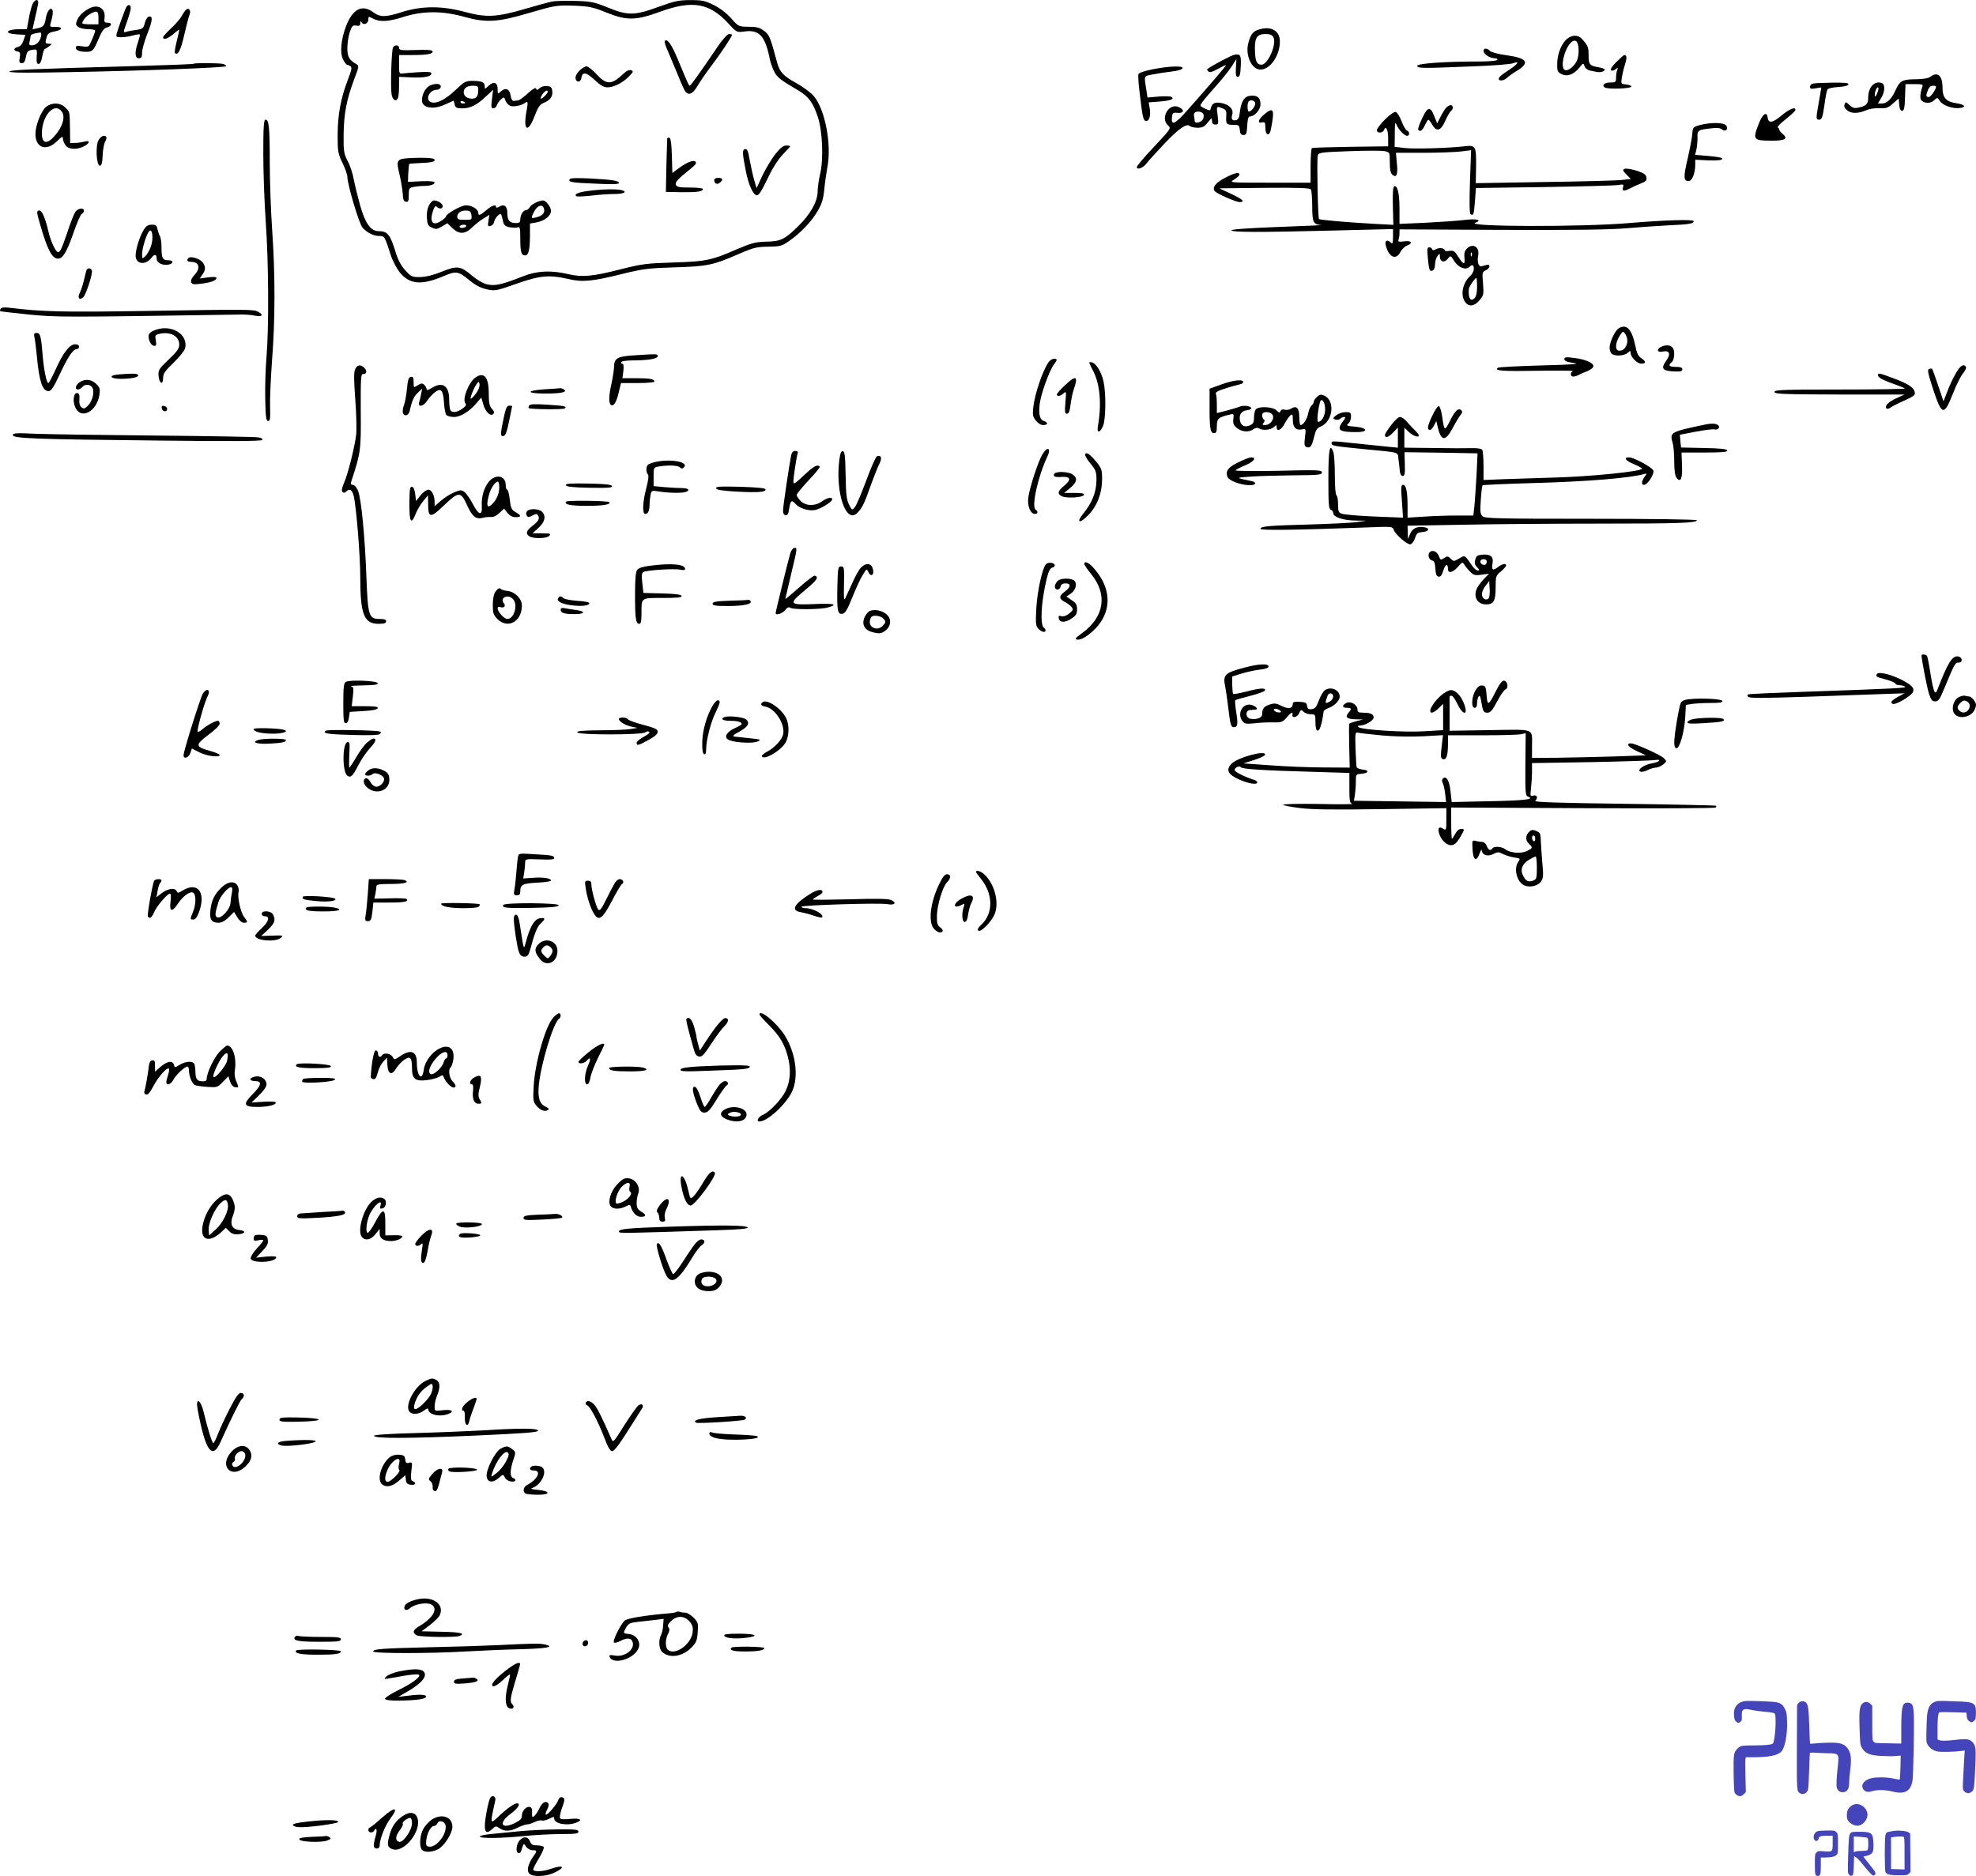<svg xmlns="http://www.w3.org/2000/svg" version="1.0" width="1222.63pt" height="1161pt" viewBox="0 0 1222.63 1161" preserveAspectRatio="xMidYMid meet">
<g transform="translate(-29.084,1183.058) scale(0.1,-0.1)" fill="#000000" stroke="none">
<path d="M492 11805 c-6 -14 -17 -54 -23 -90 l-12 -65 -43 0 c-86 0 -103 -27 -20 -32 l54 -3 -12 -35 c-7 -22 -19 -36 -34 -40 -28 -6 -30 -24 -3 -28 16 -3 19 -9 14 -38 -5 -27 -2 -34 11 -34 17 0 20 5 30 51 4 20 13 28 36 31 31 5 31 5 28 -41 -2 -35 0 -46 12 -46 9 0 17 16 22 45 4 25 12 46 16 48 5 1 18 9 28 17 18 14 18 14 -4 15 -19 0 -22 4 -16 28 9 36 13 40 57 49 47 10 48 28 2 27 -39 -1 -39 -3 -24 49 6 22 8 46 5 54 -10 24 -33 -2 -41 -45 -8 -50 -15 -58 -51 -66 l-32 -7 14 63 c8 35 17 75 20 91 8 35 -18 37 -34 2z m52 -202 c-7 -32 -30 -53 -57 -53 -15 0 -18 5 -13 23 3 12 6 27 6 34 0 10 19 17 58 22 9 1 10 -7 6 -26z"/>
<path d="M3705 11821 c-22 -5 -96 -25 -164 -45 -177 -52 -240 -55 -371 -20 -142 39 -267 39 -389 1 -105 -34 -138 -34 -181 -2 -69 51 -128 20 -169 -89 -31 -83 -38 -164 -17 -204 9 -18 20 -32 24 -32 4 0 13 -4 21 -9 11 -7 8 -23 -17 -87 -43 -112 -62 -217 -62 -341 0 -99 2 -113 30 -171 17 -35 30 -73 30 -85 0 -46 73 -293 94 -315 28 -32 69 -52 104 -52 32 0 33 -1 71 -119 11 -35 37 -83 56 -107 61 -74 134 -80 269 -23 80 34 91 33 164 -27 35 -29 69 -46 105 -54 50 -11 57 -10 182 34 146 52 205 57 322 30 87 -21 149 -15 333 31 130 32 163 36 325 41 203 6 240 14 395 82 95 41 113 45 185 46 73 1 84 4 127 34 70 48 139 120 177 185 27 46 36 74 42 135 4 42 13 104 19 137 28 139 -14 359 -84 441 -18 21 -66 57 -106 79 -82 45 -105 70 -121 129 -42 157 -48 172 -81 196 -27 20 -45 25 -96 25 -62 1 -62 1 -107 52 -29 32 -68 63 -107 82 -53 27 -72 31 -144 31 -71 0 -97 -5 -196 -41 -150 -55 -193 -56 -316 -5 -84 34 -104 38 -200 41 -59 2 -125 0 -147 -4z m338 -68 c127 -51 182 -50 335 6 196 71 302 53 416 -70 55 -60 55 -60 105 -53 91 12 127 -29 156 -176 4 -19 16 -52 26 -72 19 -37 38 -52 149 -117 63 -37 92 -76 121 -164 29 -87 36 -259 15 -350 -9 -38 -16 -87 -16 -111 0 -61 -44 -140 -118 -213 -85 -84 -111 -97 -202 -98 -65 -2 -88 -8 -180 -47 -155 -68 -192 -76 -395 -82 -163 -5 -193 -9 -320 -41 -179 -46 -241 -51 -328 -31 -107 25 -193 21 -279 -13 -132 -52 -175 -62 -224 -50 -25 6 -64 29 -93 54 -70 60 -92 63 -187 24 -52 -21 -97 -32 -132 -33 -50 -1 -56 1 -92 40 -26 28 -45 63 -59 107 -35 116 -52 137 -107 137 -49 0 -83 47 -115 160 -16 58 -34 132 -40 164 -6 33 -22 83 -37 110 -24 47 -26 60 -25 166 2 128 18 213 65 339 31 81 31 85 13 95 -44 26 -55 45 -55 99 0 29 7 74 15 99 14 40 19 44 40 40 19 -3 25 0 25 14 0 15 2 16 9 5 12 -19 41 -6 41 19 0 20 1 20 30 5 42 -22 95 -19 191 12 120 37 238 37 374 -1 131 -37 207 -33 395 23 168 49 173 50 293 46 84 -4 109 -9 190 -42z"/>
<path d="M4732 11543 c-107 -158 -167 -242 -173 -243 -6 0 -10 9 -77 170 -38 89 -62 123 -78 107 -4 -4 7 -37 24 -74 16 -38 44 -104 62 -148 17 -43 36 -85 42 -92 21 -25 46 -13 74 35 15 26 53 81 84 122 57 75 130 184 130 195 0 3 -8 5 -18 5 -10 0 -38 -30 -70 -77z"/>
<path d="M2723 11538 c-10 -17 -17 -248 -9 -293 7 -36 29 -47 40 -19 3 9 6 41 6 72 l0 57 66 -3 c82 -5 134 4 134 23 0 11 -16 12 -77 9 -43 -3 -88 -6 -100 -8 -22 -3 -23 0 -23 55 l0 59 83 0 c93 0 130 7 124 24 -3 7 -36 10 -105 7 -89 -3 -102 -1 -102 13 0 19 -25 21 -37 4z"/>
<path d="M3876 11393 c-16 -15 -26 -35 -24 -47 4 -28 32 -27 36 2 6 40 30 37 82 -12 36 -34 57 -46 80 -46 39 0 97 30 134 69 26 27 27 31 12 37 -12 4 -28 -3 -49 -23 -72 -68 -103 -69 -164 -3 -25 28 -54 50 -63 50 -10 0 -29 -12 -44 -27z"/>
<path d="M3111 11275 c-62 -59 -116 -87 -149 -78 -45 11 -17 78 32 78 12 0 22 8 24 18 5 27 -59 23 -86 -6 -27 -28 -39 -82 -23 -101 23 -28 78 -29 136 -2 l53 24 6 -24 c5 -20 12 -24 47 -24 50 0 92 21 147 74 l44 41 -7 -57 c-6 -49 -5 -58 8 -58 9 0 18 8 22 19 3 10 14 26 25 36 19 17 20 17 29 -8 5 -14 19 -28 30 -32 22 -7 70 3 89 18 19 15 21 7 12 -43 -25 -127 6 -150 49 -37 21 55 32 71 56 81 41 17 57 39 53 73 -2 22 -9 29 -31 31 -17 2 -36 -3 -47 -13 -14 -13 -19 -13 -22 -3 -3 9 -20 -1 -51 -29 -26 -24 -53 -44 -62 -44 -8 -1 -21 -2 -27 -3 -7 -1 -15 14 -18 34 -6 41 -31 51 -61 24 -18 -17 -19 -16 -19 15 0 42 -24 50 -56 21 -24 -23 -24 -23 -24 -3 0 25 -18 33 -77 33 -40 0 -50 -5 -102 -55z m139 1 c0 -41 -11 -56 -39 -56 -30 0 -51 16 -51 40 0 25 21 40 57 40 28 0 33 -3 33 -24z m430 -13 c0 -10 -32 -43 -42 -43 -5 0 -1 11 8 25 15 23 34 33 34 18z m-510 -69 c0 -2 -7 -4 -15 -4 -8 0 -15 4 -15 10 0 5 7 7 15 4 8 -4 15 -8 15 -10z"/>
<path d="M4419 10973 c0 -4 -2 -80 -5 -169 l-3 -161 96 -2 c99 -1 133 4 133 20 0 5 -36 9 -80 9 -66 0 -82 3 -87 17 -6 16 9 33 92 100 30 24 37 34 29 43 -13 13 -55 -4 -111 -46 l-32 -24 -3 106 c-2 75 -7 109 -15 112 -7 2 -13 0 -14 -5z"/>
<path d="M5089 10878 c-23 -29 -59 -89 -80 -132 l-37 -80 -16 55 c-8 29 -20 85 -27 122 -9 54 -15 67 -28 65 -18 -4 -18 -22 5 -138 17 -85 44 -144 67 -148 12 -2 30 25 66 101 32 68 66 120 95 151 25 26 46 49 46 51 0 3 -11 5 -25 5 -18 0 -36 -15 -66 -52z"/>
<path d="M2842 10853 c-100 -5 -102 -8 -78 -107 9 -39 17 -91 19 -116 1 -34 6 -46 20 -48 14 -3 17 4 17 41 0 42 2 45 31 51 17 3 46 6 64 6 40 0 65 9 65 22 0 6 -32 9 -82 7 l-83 -4 2 54 c2 30 4 55 6 57 1 2 35 4 76 6 63 2 92 10 79 23 -8 8 -58 11 -136 8z"/>
<path d="M3816 10722 c-11 -18 8 -22 158 -28 102 -5 146 -4 146 4 0 14 -35 20 -176 28 -80 4 -124 3 -128 -4z"/>
<path d="M4710 10716 c0 -22 19 -30 35 -16 22 18 18 30 -10 30 -15 0 -25 -6 -25 -14z"/>
<path d="M3931 10649 c-63 -8 -92 -21 -73 -33 5 -3 47 -1 93 4 46 6 110 10 141 10 59 0 84 13 45 24 -29 8 -126 6 -206 -5z"/>
<path d="M2945 10559 c-10 -18 -15 -48 -13 -77 3 -40 7 -49 31 -60 25 -12 32 -11 62 7 l34 20 30 -29 c41 -41 80 -40 123 3 18 18 50 43 70 55 l37 23 -6 -37 c-5 -32 -4 -36 13 -32 10 2 20 13 22 25 2 11 12 29 22 38 21 19 22 18 34 -37 5 -21 14 -29 41 -34 19 -3 42 -4 50 0 13 4 15 -7 15 -68 0 -86 6 -106 30 -106 22 0 30 37 30 130 l0 67 38 7 c50 8 92 40 92 72 0 23 -31 64 -49 64 -24 0 -73 -24 -82 -41 -5 -10 -16 -19 -24 -19 -17 0 -35 -30 -35 -59 0 -16 -6 -21 -28 -21 -38 0 -52 17 -52 62 0 43 -20 59 -51 39 -12 -7 -19 -7 -19 -1 0 18 -24 10 -60 -20 -38 -33 -50 -37 -50 -16 0 22 -40 46 -76 46 -30 0 -124 -53 -124 -70 0 -4 -14 -17 -32 -28 -51 -33 -71 -4 -47 67 8 23 15 29 22 22 16 -16 37 -13 37 4 0 16 -30 35 -54 35 -9 0 -23 -14 -31 -31z m713 -26 c3 -23 -13 -39 -51 -48 -31 -8 -32 -5 -12 35 22 43 57 51 63 13z m-450 -35 c3 -27 2 -28 -42 -28 -39 0 -46 3 -46 20 0 24 27 41 60 37 19 -1 26 -9 28 -29z m-33 -68 c-3 -5 -15 -10 -26 -10 -11 0 -17 5 -14 10 3 6 15 10 26 10 11 0 17 -4 14 -10z"/>
<path d="M1073 11788 c-9 -15 -51 -133 -60 -165 -5 -21 -2 -23 28 -23 19 0 51 5 72 11 22 6 41 9 43 6 2 -2 -3 -23 -11 -47 -22 -62 -20 -100 5 -100 16 0 20 7 20 35 0 19 14 68 30 110 35 87 38 118 13 113 -10 -2 -21 -18 -26 -39 -8 -33 -12 -37 -50 -43 -23 -3 -52 -8 -64 -12 -21 -6 -21 -6 3 61 13 36 24 75 24 85 0 22 -15 26 -27 8z"/>
<path d="M850 11782 c-38 -18 -69 -46 -81 -74 -11 -27 -10 -32 6 -44 10 -8 38 -14 62 -14 24 0 43 -4 43 -9 0 -5 -9 -31 -20 -56 -20 -47 -20 -47 -60 -41 -31 5 -40 3 -40 -8 0 -17 22 -26 65 -26 39 0 45 7 78 85 18 43 32 61 48 65 31 8 37 30 7 30 -21 0 -24 4 -20 33 6 53 -37 82 -88 59z m50 -62 l0 -40 -50 0 c-27 0 -50 3 -50 6 0 16 24 45 48 58 43 24 52 20 52 -24z"/>
<path d="M1444 11772 c-6 -4 -18 -21 -27 -37 -8 -17 -38 -52 -66 -78 -28 -26 -51 -52 -51 -57 0 -19 30 -9 65 21 19 17 35 28 35 25 0 -4 -7 -36 -16 -72 -9 -36 -14 -67 -11 -71 18 -18 36 15 57 108 13 57 28 114 33 127 11 25 -1 46 -19 34z"/>
<path d="M8084 11649 c-39 -11 -53 -27 -68 -80 -23 -77 18 -169 74 -169 60 0 120 87 120 174 0 65 -53 97 -126 75z m86 -49 c22 -42 -34 -170 -74 -170 -28 1 -38 20 -40 81 -4 84 11 109 64 109 29 0 42 -5 50 -20z"/>
<path d="M9992 11594 c-36 -25 -65 -93 -66 -154 -1 -50 1 -55 27 -68 36 -18 77 -2 111 41 23 29 24 29 31 8 3 -12 18 -23 33 -27 15 -3 35 -7 45 -9 22 -4 47 4 47 15 0 5 -19 11 -42 15 -52 9 -58 17 -58 78 0 46 -4 55 -42 98 -22 23 -56 25 -86 3z m66 -63 c2 -24 -2 -57 -9 -73 -14 -35 -55 -69 -75 -61 -30 11 -8 120 33 166 28 30 48 17 51 -32z"/>
<path d="M9470 11516 c0 -20 39 -46 68 -46 13 0 20 -4 17 -10 -4 -6 -53 -10 -114 -10 -210 0 -381 -12 -381 -27 0 -16 30 -16 345 -3 121 4 232 13 248 19 43 17 31 -4 -22 -39 -27 -17 -55 -38 -61 -45 -20 -25 17 -31 43 -8 12 11 38 30 58 42 90 53 72 82 -61 100 -51 7 -94 19 -101 27 -15 18 -39 18 -39 0z"/>
<path d="M7930 11492 c-19 -3 -139 -66 -169 -89 -3 -2 0 -8 6 -14 9 -9 24 -4 59 15 26 14 48 25 50 23 3 -3 -102 -125 -243 -284 -72 -81 -96 -92 -91 -40 3 29 6 32 36 29 39 -3 44 19 6 36 -61 28 -117 -70 -65 -115 19 -16 16 -20 -87 -130 -59 -62 -107 -119 -107 -126 0 -20 37 -7 59 21 11 15 61 70 110 122 91 96 140 130 160 110 5 -5 27 -10 47 -10 30 0 42 6 63 33 24 29 26 30 26 10 0 -17 6 -23 21 -23 19 0 20 4 14 55 -8 60 -8 60 30 45 22 -9 26 -15 23 -50 -2 -48 1 -52 46 -52 32 0 35 -3 38 -31 2 -24 8 -32 23 -32 17 0 20 8 23 58 2 39 7 57 16 57 30 0 66 41 66 75 0 41 -19 57 -62 53 -38 -3 -58 -35 -66 -104 -3 -31 -10 -44 -23 -47 -23 -6 -32 7 -24 33 10 30 -12 58 -54 70 -47 12 -69 5 -77 -25 -5 -21 -6 -21 -38 -6 -33 16 -33 16 -15 41 10 14 48 59 85 100 37 41 80 95 96 120 l29 45 -3 -55 c-2 -44 0 -55 12 -55 11 0 16 15 18 64 3 70 -1 79 -38 73z m127 -297 c5 -16 -22 -55 -39 -55 -10 0 -11 54 -1 63 12 12 33 7 40 -8z m-320 -71 c3 -9 2 -24 -4 -33 -12 -20 -50 -27 -50 -9 0 7 -2 18 -3 23 -6 24 2 35 25 35 15 0 28 -7 32 -16z"/>
<path d="M10291 11446 c-28 -28 -39 -46 -31 -51 6 -4 18 -1 27 7 15 11 16 11 10 -5 -4 -10 -7 -32 -7 -48 0 -26 -3 -29 -34 -29 -38 0 -57 -17 -35 -31 19 -12 164 -7 164 6 0 6 -15 11 -33 13 -32 3 -32 4 -26 45 4 23 13 60 20 81 12 38 11 56 -5 56 -4 0 -26 -20 -50 -44z"/>
<path d="M1489 11436 c-2 -3 -175 -9 -384 -15 -642 -18 -755 -23 -755 -34 0 -7 120 -8 358 -3 461 8 982 28 982 37 0 4 -7 10 -16 13 -18 7 -178 8 -185 2z"/>
<path d="M7423 11402 c-49 -10 -85 -22 -88 -30 -3 -8 0 -55 6 -105 19 -162 23 -182 40 -185 21 -4 32 37 23 82 l-6 33 65 5 c72 6 97 15 76 29 -7 4 -43 5 -80 2 l-68 -6 -6 39 c-16 102 -20 92 39 104 30 6 82 14 117 18 35 4 64 12 67 20 5 17 -79 14 -185 -6z"/>
<path d="M12234 11355 c-12 -9 -43 -14 -87 -15 -84 0 -101 -9 -126 -64 -24 -56 -54 -86 -86 -86 l-25 0 20 33 c24 38 26 85 5 93 -45 18 -85 -25 -85 -90 0 -39 -12 -51 -58 -61 -27 -6 -38 -3 -58 16 -22 20 -24 21 -30 4 -5 -13 0 -24 17 -38 26 -21 69 -20 124 4 17 7 51 11 76 10 40 -2 52 2 82 29 l36 31 3 -38 c2 -26 8 -38 18 -38 12 0 16 17 18 83 l3 82 55 0 c49 0 55 -2 49 -17 -12 -33 -16 -68 -8 -80 16 -23 57 -25 80 -4 21 20 21 20 37 -4 18 -27 77 -48 121 -43 46 5 34 22 -21 30 -62 9 -84 34 -84 95 0 76 -30 103 -76 68z m36 -60 c0 -18 -33 -65 -45 -65 -18 0 -19 9 -5 44 6 16 17 26 30 26 11 0 20 -2 20 -5z m-362 -36 c-6 -16 -13 -28 -15 -25 -8 8 6 56 17 56 5 0 5 -13 -2 -31z"/>
<path d="M11508 11313 c-10 -2 -18 -11 -18 -20 0 -12 7 -14 35 -9 19 4 35 6 35 4 0 -2 -7 -41 -15 -88 -19 -107 -19 -110 3 -110 15 0 20 14 31 88 6 48 15 93 19 99 4 7 34 13 66 15 36 2 61 8 64 16 3 9 -21 12 -100 11 -56 -1 -111 -3 -120 -6z"/>
<path d="M577 11170 c-31 -24 -67 -116 -67 -168 0 -87 67 -110 133 -46 30 30 37 33 37 17 0 -10 7 -29 16 -41 18 -27 70 -30 114 -7 39 20 40 40 3 29 -16 -4 -41 -8 -58 -8 l-30 -1 -1 85 c-2 114 -1 108 -29 135 -30 31 -82 33 -118 5z m98 -33 c18 -28 7 -77 -29 -126 -56 -76 -96 -78 -96 -6 0 113 81 199 125 132z"/>
<path d="M9238 11163 c-9 -10 -24 -35 -35 -57 l-20 -39 -16 41 c-18 45 -27 54 -44 44 -16 -10 -63 -114 -57 -124 10 -16 25 -7 41 27 9 19 19 35 22 35 3 0 14 -14 23 -30 27 -48 54 -40 82 24 13 29 29 57 35 60 15 10 14 36 -2 36 -8 0 -21 -8 -29 -17z"/>
<path d="M11313 11115 c-55 -46 -80 -49 -85 -12 -6 41 -31 23 -55 -38 -39 -100 -35 -105 82 -105 81 0 101 12 67 41 -12 9 -22 22 -22 27 0 6 -4 12 -10 14 -5 2 17 25 50 51 33 26 60 52 60 57 0 22 -38 6 -87 -35z"/>
<path d="M8112 11122 c-36 -31 -43 -57 -12 -49 17 4 20 0 20 -34 0 -46 25 -55 34 -11 25 128 18 144 -42 94z"/>
<path d="M8860 11091 c-27 -27 -50 -57 -50 -66 0 -20 36 -20 44 1 11 30 26 2 26 -49 l0 -52 -232 -3 c-127 -2 -235 -5 -240 -8 -4 -3 -8 -52 -8 -110 l0 -104 -252 0 c-253 0 -253 0 -220 20 17 11 32 24 32 30 0 18 -31 11 -91 -21 -57 -30 -78 -57 -63 -80 9 -15 131 -69 155 -69 37 0 18 18 -53 51 l-73 34 279 3 c217 2 281 -1 288 -10 4 -7 8 -54 8 -103 0 -100 7 -114 55 -117 16 -1 -103 -6 -265 -12 -190 -7 -293 -15 -290 -21 6 -12 164 -13 638 -1 l362 9 0 -49 c0 -37 -3 -45 -12 -36 -23 23 -41 14 -33 -15 18 -74 63 -95 90 -43 9 17 27 35 40 40 41 16 30 33 -16 27 -33 -4 -39 -3 -35 10 3 8 6 26 6 39 l0 25 628 -3 c446 -2 670 1 777 10 83 7 200 15 260 18 129 6 155 10 155 26 0 12 -175 7 -400 -12 -293 -25 -1018 -23 -951 2 46 17 8 27 -69 17 -41 -5 -148 -12 -238 -17 l-162 -7 0 92 c0 95 -12 147 -32 141 -8 -3 -11 -39 -9 -122 l3 -117 -114 6 c-176 10 -340 24 -346 30 -7 7 -14 364 -8 391 6 21 11 22 194 29 104 4 203 4 221 0 31 -7 31 -7 31 -70 0 -43 5 -66 15 -75 27 -23 36 -1 29 68 l-6 67 168 0 c93 0 198 4 233 8 l64 8 -7 -195 c-4 -136 -3 -197 4 -201 18 -11 20 -3 27 82 l6 80 426 6 c234 4 440 9 458 13 29 5 31 4 26 -15 -6 -25 5 -26 44 -6 15 8 45 22 66 30 31 12 38 19 35 37 -2 18 -15 27 -60 42 -32 10 -65 15 -74 12 -15 -6 -14 -10 10 -35 l27 -28 -63 -7 c-35 -3 -250 -9 -479 -12 l-417 -7 2 107 c1 123 -3 130 -74 121 -93 -11 -299 -17 -363 -11 l-67 8 1 81 c0 65 2 77 10 57 13 -32 49 -70 66 -70 17 0 17 26 -1 33 -8 3 -23 30 -34 59 -11 29 -27 54 -36 56 -8 2 -38 -19 -66 -47z"/>
<path d="M1920 10878 c0 -117 7 -305 15 -418 18 -248 20 -658 5 -835 -6 -72 -10 -191 -8 -265 2 -112 6 -135 18 -135 12 0 14 15 12 85 -2 47 4 177 12 289 20 253 20 533 1 806 -8 116 -15 303 -15 416 0 222 -5 269 -26 269 -11 0 -14 -39 -14 -212z"/>
<path d="M10810 11057 c-43 -12 -45 -14 -48 -52 -1 -22 -14 -90 -28 -152 -28 -118 -27 -143 5 -143 22 0 41 49 41 103 l0 29 81 -4 c56 -2 83 1 86 9 3 7 -24 13 -82 18 l-86 7 8 32 c4 17 7 50 7 73 -2 48 2 50 82 59 37 5 58 3 69 -6 22 -19 44 3 25 25 -15 18 -93 19 -160 2z"/>
<path d="M900 10962 c-19 -35 -13 -157 9 -157 10 0 15 17 17 62 1 34 8 71 13 82 16 28 14 41 -6 41 -10 0 -25 -12 -33 -28z"/>
<path d="M756 10518 c-8 -13 -29 -66 -46 -118 -36 -107 -47 -130 -60 -130 -14 0 -46 68 -60 130 -19 83 -41 131 -57 128 -17 -4 -17 -6 8 -93 44 -151 72 -205 109 -205 30 0 55 43 96 161 21 61 44 113 51 116 7 3 13 11 13 19 0 22 -38 16 -54 -8z"/>
<path d="M1180 10408 c-25 -40 -50 -121 -50 -159 0 -54 61 -62 98 -14 20 26 32 23 32 -6 0 -23 33 -41 67 -37 38 4 42 28 5 28 -35 0 -42 13 -42 81 0 27 -4 57 -9 67 -6 9 -12 29 -16 45 -4 22 -11 27 -35 27 -23 0 -35 -8 -50 -32z m44 -104 c-8 -23 -24 -50 -34 -59 -19 -18 -20 -17 -20 13 0 35 26 120 43 141 21 25 29 -48 11 -95z"/>
<path d="M9365 10290 c-12 -13 -16 -30 -13 -55 5 -46 -6 -44 -38 6 -22 36 -29 40 -55 37 -16 -3 -29 -1 -29 3 0 14 -32 19 -53 8 -16 -9 -22 -9 -25 0 -2 6 -10 11 -18 11 -12 0 -14 -11 -9 -62 8 -81 11 -89 30 -82 9 4 15 19 15 38 0 18 7 41 15 52 14 18 14 18 15 -4 0 -32 29 -40 49 -13 17 22 17 22 41 -16 26 -40 71 -56 93 -34 17 17 27 13 27 -12 0 -13 -9 -32 -21 -43 -48 -43 -64 -119 -33 -162 22 -32 57 -28 89 10 26 31 27 37 22 104 -6 69 -6 71 19 83 26 11 28 39 3 32 -8 -2 -21 -6 -30 -8 -20 -6 -30 28 -22 68 10 53 -36 78 -72 39z m32 -42 c-3 -8 -6 -5 -6 6 -1 11 2 17 5 13 3 -3 4 -12 1 -19z m33 -192 c0 -37 -5 -60 -16 -71 -24 -24 -39 0 -35 56 1 15 37 69 47 69 2 0 4 -24 4 -54z"/>
<path d="M1457 10234 c-14 -14 -7 -24 16 -24 51 0 61 -40 21 -81 -17 -18 -24 -34 -20 -45 5 -14 15 -15 64 -9 61 8 92 20 92 36 0 6 -19 7 -52 3 l-51 -7 16 24 c22 30 21 51 0 78 -19 22 -73 38 -86 25z"/>
<path d="M826 10158 c-3 -7 -9 -35 -16 -62 -6 -27 -18 -62 -25 -77 -17 -31 -4 -49 20 -29 16 13 55 129 55 161 0 21 -28 26 -34 7z"/>
<path d="M295 9920 c-4 -6 -5 -13 -3 -15 2 -2 82 -11 178 -21 177 -17 203 -17 1310 0 25 1 64 -2 88 -7 46 -8 57 4 20 24 -28 15 -50 16 -703 5 -507 -8 -631 -5 -836 20 -31 4 -49 2 -54 -6z"/>
<path d="M10307 9799 c-23 -13 -56 -84 -57 -119 0 -15 5 -31 12 -38 17 -17 78 -15 100 5 15 14 18 14 18 1 0 -27 40 -68 66 -68 31 0 31 13 0 34 -18 11 -28 31 -36 73 -22 107 -54 141 -103 112z m53 -78 c-1 -34 -22 -61 -49 -61 -28 0 -28 43 0 90 20 32 22 33 35 15 8 -10 14 -30 14 -44z"/>
<path d="M1243 9785 c-22 -9 -33 -21 -33 -35 0 -30 18 -60 36 -60 12 0 13 8 9 34 -6 29 -4 34 17 39 69 19 128 -11 128 -65 0 -24 -13 -43 -66 -93 -61 -58 -65 -66 -62 -101 4 -48 28 -59 28 -13 0 27 11 43 65 95 35 34 67 74 71 89 22 90 -92 154 -193 110z"/>
<path d="M504 9743 c4 -16 11 -73 16 -128 14 -146 34 -205 71 -205 16 0 31 22 69 103 52 111 83 157 106 157 8 0 14 7 14 15 0 9 -9 15 -24 15 -34 0 -76 -54 -121 -156 -21 -46 -41 -84 -45 -84 -11 0 -28 82 -35 170 -10 121 -15 140 -37 140 -16 0 -19 -5 -14 -27z"/>
<path d="M10578 9688 c-40 -14 -38 -42 2 -33 41 9 50 -16 21 -56 -35 -48 -25 -63 42 -67 46 -2 57 0 57 13 0 11 -11 15 -40 15 -42 0 -50 9 -25 30 16 13 20 67 7 86 -12 17 -35 22 -64 12z"/>
<path d="M4207 9631 c-98 -7 -117 -18 -117 -75 -1 -17 -7 -60 -15 -96 -18 -80 -19 -127 -3 -136 16 -10 33 17 48 81 l13 55 104 0 c56 0 103 4 103 9 0 16 -29 21 -115 21 l-83 0 6 45 c3 31 1 45 -7 45 -7 0 -9 5 -6 10 3 6 35 10 69 10 94 0 156 10 156 26 0 15 1 15 -153 5z"/>
<path d="M9970 9608 c0 -11 16 -18 58 -24 44 -6 -3 -10 -199 -15 -141 -4 -262 -10 -269 -14 -30 -19 28 -23 245 -19 126 2 224 1 218 -2 -18 -8 -16 -34 2 -34 8 0 23 4 33 10 9 5 34 16 55 24 21 9 37 22 37 31 0 21 -54 43 -124 51 -46 6 -56 4 -56 -8z"/>
<path d="M6777 9587 c-38 -59 -83 -193 -93 -277 -5 -47 -3 -59 16 -82 13 -17 31 -28 46 -28 29 0 32 16 4 25 -26 8 -34 43 -26 107 8 62 59 203 86 240 25 34 25 38 1 38 -10 0 -26 -11 -34 -23z"/>
<path d="M7030 9587 c0 -3 12 -28 26 -55 41 -80 52 -204 28 -339 -8 -45 13 -43 32 2 17 41 19 200 3 274 -12 57 -47 114 -72 119 -9 2 -17 1 -17 -1z"/>
<path d="M2488 9545 c-8 -19 -8 -65 1 -185 7 -89 9 -187 6 -218 -10 -80 -51 -244 -75 -299 -14 -32 -17 -50 -10 -57 7 -7 14 -6 22 2 21 21 37 13 47 -25 16 -62 41 -373 41 -505 0 -228 23 -288 112 -288 36 0 48 4 48 15 0 11 -11 15 -40 15 -67 0 -73 18 -82 259 -9 249 -32 487 -52 535 -9 21 -22 36 -32 36 -12 0 -15 5 -9 23 58 177 60 191 58 433 -1 203 1 231 14 230 23 -2 27 19 8 38 -23 23 -44 20 -57 -9z"/>
<path d="M12391 9518 c-17 -29 -40 -79 -52 -112 l-23 -59 -33 98 c-18 54 -35 100 -37 103 -3 2 -12 2 -19 -1 -12 -4 -7 -28 24 -123 55 -167 68 -170 124 -28 20 52 48 108 62 124 13 16 22 34 18 40 -14 22 -36 8 -64 -42z"/>
<path d="M1022 9513 c-65 -6 -48 -28 20 -27 68 1 111 11 103 24 -6 10 -37 10 -123 3z"/>
<path d="M11912 9504 c2 -10 32 -27 81 -44 43 -15 81 -30 84 -34 3 -3 -177 -6 -400 -6 -355 0 -407 -2 -407 -15 0 -13 52 -15 403 -16 l402 0 -53 -24 c-49 -23 -73 -48 -58 -63 4 -3 15 -1 24 6 9 7 33 19 52 28 97 44 101 47 98 67 -4 29 -41 53 -133 87 -93 35 -98 35 -93 14z"/>
<path d="M3232 9494 c-41 -29 -82 -134 -62 -159 8 -10 4 -18 -19 -34 -35 -25 -67 -27 -75 -5 -3 9 -6 37 -6 63 0 84 -41 112 -107 71 -25 -15 -33 -16 -33 -6 0 7 -7 19 -15 26 -12 10 -20 9 -40 -4 -25 -16 -25 -16 -25 20 0 28 -3 35 -17 32 -14 -3 -19 -18 -24 -73 -4 -39 -12 -85 -19 -103 -7 -18 -9 -39 -6 -47 9 -25 35 -17 42 13 14 63 26 90 51 113 l26 24 -6 -30 c-3 -16 -8 -40 -12 -52 -11 -36 26 -29 50 9 11 17 32 40 48 52 37 27 50 12 55 -66 2 -35 9 -69 14 -75 6 -7 27 -13 48 -13 41 0 97 35 142 89 l27 31 11 -38 c12 -48 45 -81 62 -64 9 9 7 17 -8 33 -15 17 -19 36 -19 95 0 101 -29 136 -83 98z m3 -100 c-15 -20 -29 -33 -32 -31 -5 6 23 75 40 95 10 13 12 12 15 -7 2 -13 -8 -37 -23 -57z"/>
<path d="M6878 9444 c-27 -25 -48 -49 -48 -55 0 -14 22 -11 41 7 17 15 18 13 12 -55 -5 -60 -3 -71 9 -71 12 0 18 16 23 58 4 31 13 75 21 97 28 80 11 86 -58 19z"/>
<path d="M782 9464 c-24 -17 -30 -44 -8 -44 7 0 19 7 26 15 16 19 44 19 60 0 18 -22 5 -84 -24 -114 -21 -21 -27 -22 -41 -11 -11 9 -15 25 -13 49 2 27 -1 37 -13 39 -22 4 -30 -48 -13 -87 34 -80 133 -30 150 76 5 36 3 45 -19 67 -30 30 -71 34 -105 10z"/>
<path d="M7850 9452 l-75 -27 0 -95 c-1 -145 4 -180 26 -180 16 0 19 8 19 44 0 46 10 55 81 71 24 6 25 4 21 -28 -3 -28 1 -38 23 -56 32 -24 72 -27 101 -7 13 10 25 11 35 5 23 -14 71 -10 91 8 17 15 18 15 18 0 0 -31 29 -18 49 21 11 21 27 44 35 51 14 12 16 9 16 -27 0 -46 19 -66 56 -59 26 5 26 5 19 -49 -5 -45 -4 -55 10 -60 23 -9 33 5 47 64 10 42 18 54 41 63 76 32 90 160 22 191 -21 9 -28 8 -45 -7 -11 -10 -20 -24 -20 -30 0 -7 -6 -18 -14 -24 -8 -7 -17 -28 -21 -49 -7 -36 -30 -72 -47 -72 -4 0 -8 23 -8 50 0 56 -17 73 -52 51 -11 -7 -28 -9 -39 -6 -12 4 -21 1 -25 -9 -5 -12 -9 -11 -25 5 -22 22 -107 27 -127 7 -7 -7 -12 -29 -12 -50 0 -32 -5 -41 -26 -50 -33 -15 -58 -1 -62 36 -4 34 12 54 46 58 15 2 26 8 25 13 -3 13 -50 19 -71 9 -10 -4 -45 -15 -79 -24 l-63 -16 0 52 c0 29 -2 59 -6 67 -4 10 13 20 63 35 37 12 76 22 86 24 10 2 19 8 20 13 4 20 -59 14 -133 -13z m640 -155 c0 -39 -21 -77 -43 -77 -9 0 -4 61 10 118 9 37 33 7 33 -41z m-322 -43 c4 -26 -22 -54 -50 -54 -16 0 -18 3 -9 14 8 10 9 16 1 21 -5 3 -10 15 -10 26 0 30 64 23 68 -7z"/>
<path d="M3657 9421 c-115 -8 -110 -26 8 -26 98 0 140 9 115 25 -8 6 -19 9 -25 8 -5 -1 -49 -4 -98 -7z"/>
<path d="M3565 9321 c-4 -7 -5 -14 -3 -16 8 -8 216 -10 224 -2 13 13 0 16 -107 23 -78 5 -108 4 -114 -5z"/>
<path d="M1292 9303 c4 -21 33 -25 33 -3 0 8 -8 16 -18 18 -14 3 -18 -1 -15 -15z"/>
<path d="M3407 9242 c-21 -98 -21 -114 -1 -110 12 2 22 27 35 93 10 50 19 91 19 93 0 1 -8 2 -18 2 -15 0 -22 -15 -35 -78z"/>
<path d="M9151 9254 c-29 -62 -32 -84 -11 -84 5 0 16 12 24 28 l14 27 7 -30 c21 -97 49 -100 95 -12 18 34 40 70 48 80 11 12 12 21 5 28 -18 18 -39 -1 -70 -64 -34 -67 -36 -66 -49 27 -5 33 -14 61 -20 63 -7 2 -26 -26 -43 -63z"/>
<path d="M8559 9261 c-22 -18 -23 -20 -6 -27 10 -3 23 -2 30 5 6 6 17 11 25 11 10 0 8 -7 -7 -26 -36 -46 -28 -62 32 -66 28 -2 65 -2 80 0 47 7 24 27 -38 32 -51 4 -56 7 -42 19 10 7 17 26 17 42 0 26 -3 29 -34 29 -19 0 -44 -9 -57 -19z"/>
<path d="M8898 9199 c-21 -27 -38 -54 -38 -59 0 -23 21 -17 49 12 l31 33 0 -63 0 -62 -52 5 c-29 3 -117 12 -195 20 -172 18 -163 18 -163 1 0 -14 16 -17 210 -36 218 -21 198 -15 204 -63 3 -23 7 -55 8 -72 2 -19 9 -30 18 -30 12 0 15 14 13 74 l-2 73 226 -3 226 -4 -6 -130 c-4 -71 -10 -158 -13 -192 l-7 -63 -106 0 c-58 0 -150 -3 -203 -7 l-98 -6 0 70 c0 92 -9 133 -28 133 -12 0 -14 -15 -7 -101 l7 -102 -178 7 c-97 4 -187 12 -200 17 -21 7 -24 15 -24 58 0 27 -4 53 -10 56 -6 4 -10 57 -10 125 0 65 -4 131 -10 145 -22 57 -30 11 -30 -170 0 -153 2 -184 15 -189 8 -3 15 -12 15 -21 0 -24 61 -45 137 -46 l68 -1 -55 -8 c-30 -5 -158 -11 -285 -15 -259 -7 -315 -11 -315 -27 0 -11 208 -8 646 8 168 7 172 6 178 -14 10 -29 84 -94 104 -90 9 2 22 19 28 38 10 31 16 35 48 38 41 4 45 25 7 30 -42 6 -71 -7 -85 -41 l-14 -32 -1 41 -1 41 338 6 c185 4 567 7 848 7 499 0 604 4 604 21 0 5 -294 9 -656 9 -583 0 -657 2 -671 16 -13 13 -15 31 -10 101 3 47 8 88 11 90 3 3 143 9 313 14 334 9 601 31 687 56 18 5 18 4 2 -18 -19 -28 -21 -49 -3 -49 23 0 67 71 57 90 -11 21 -121 80 -149 80 -37 0 -23 -20 29 -42 28 -11 50 -24 50 -28 0 -17 -318 -49 -545 -55 -104 -3 -245 -8 -312 -10 l-123 -5 0 87 c0 49 -4 93 -8 100 -5 7 -30 11 -67 10 -33 -1 -140 -1 -237 1 l-178 2 0 62 0 62 28 -27 c25 -24 62 -37 62 -21 0 4 -10 17 -22 29 -13 12 -35 36 -50 53 -14 18 -34 32 -45 32 -10 0 -34 -22 -55 -51z"/>
<path d="M10845 9204 c-219 -46 -224 -48 -205 -114 6 -19 10 -71 10 -116 0 -54 5 -87 14 -100 26 -34 38 -5 34 80 l-3 76 143 0 c111 0 143 3 140 13 -3 9 -44 13 -145 15 l-141 3 -4 39 c-2 22 -3 40 -3 40 0 0 44 9 98 19 54 10 106 17 116 14 23 -6 39 16 20 28 -14 9 -39 10 -74 3z"/>
<path d="M370 9138 c0 -21 138 -26 911 -34 447 -5 628 -4 633 4 4 7 -6 13 -26 16 -18 3 -303 8 -633 11 -330 3 -664 8 -742 11 -123 6 -143 4 -143 -8z"/>
<path d="M6741 9019 c-27 -43 -81 -211 -88 -270 -6 -52 14 -99 42 -99 18 0 20 16 4 26 -28 17 14 205 71 326 27 56 3 70 -29 17z"/>
<path d="M5186 9013 c-12 -60 -49 -310 -50 -338 -1 -20 4 -31 15 -33 13 -2 18 8 23 42 8 51 15 55 41 26 24 -26 80 -43 118 -36 36 7 107 51 107 66 0 17 -30 11 -63 -12 -43 -31 -98 -30 -131 1 -14 14 -26 31 -26 38 0 7 34 48 75 92 41 43 72 81 68 84 -15 15 -36 4 -98 -54 -58 -54 -65 -59 -65 -38 0 27 18 145 26 172 4 12 0 17 -15 17 -13 0 -21 -9 -25 -27z"/>
<path d="M5484 8984 c-25 -202 41 -398 111 -328 30 30 44 58 83 169 22 61 47 123 56 140 16 31 8 52 -17 42 -7 -3 -37 -70 -66 -149 -29 -78 -60 -153 -70 -165 -18 -22 -18 -22 -37 15 -15 30 -19 63 -21 182 -2 117 -5 146 -17 148 -11 2 -16 -12 -22 -54z"/>
<path d="M7005 9020 c-4 -6 11 -31 32 -57 35 -42 38 -51 38 -107 -1 -71 -27 -137 -80 -202 -49 -59 -25 -68 30 -11 55 57 85 136 85 222 0 59 -3 67 -37 109 -41 48 -59 60 -68 46z"/>
<path d="M7952 8969 c-62 -30 -79 -53 -67 -88 7 -23 72 -49 129 -53 47 -4 60 18 17 26 -97 19 -97 21 -1 27 52 4 173 7 268 8 153 1 172 3 172 18 0 15 -23 16 -270 10 -149 -3 -268 -2 -265 3 3 4 30 18 60 31 54 22 74 49 37 49 -11 0 -46 -14 -80 -31z"/>
<path d="M4344 8971 c-17 -4 -36 -11 -42 -15 -14 -9 -16 -48 -2 -62 6 -6 2 -36 -10 -84 -24 -91 -26 -160 -6 -160 17 0 26 21 26 60 0 15 3 41 6 57 6 29 7 29 52 22 58 -10 145 -11 166 -3 30 11 16 24 -26 24 -24 0 -72 3 -108 6 l-65 6 0 58 c0 58 0 58 35 64 57 9 115 7 128 -6 9 -9 15 -9 25 1 32 33 -86 54 -179 32z"/>
<path d="M6815 8899 c-11 -17 3 -23 44 -20 56 4 62 -16 18 -53 -42 -35 -46 -51 -17 -66 27 -15 132 -9 138 8 3 9 -13 12 -59 12 l-64 0 38 31 c42 35 47 61 15 83 -25 18 -103 21 -113 5z"/>
<path d="M3316 8850 c-31 -37 -48 -98 -44 -154 4 -61 -21 -53 -57 18 -17 32 -40 65 -52 73 -19 13 -27 12 -65 -5 -24 -10 -61 -34 -81 -52 l-37 -32 0 25 c0 42 -18 77 -39 77 -11 0 -33 -16 -48 -35 l-28 -35 -5 42 c-3 27 -10 44 -20 46 -13 2 -15 -15 -16 -103 -1 -117 11 -136 40 -62 9 23 30 58 46 77 l29 35 1 -58 c0 -83 16 -84 99 -3 89 85 103 86 141 2 31 -71 57 -92 98 -80 15 4 38 6 51 5 14 -2 34 8 52 25 l29 27 20 -26 c15 -18 31 -27 51 -27 37 0 37 10 0 31 -25 15 -30 25 -36 78 -4 34 -11 61 -16 61 -5 0 -9 13 -9 28 0 59 -61 72 -104 22z m64 -35 c0 -40 -18 -81 -48 -108 -27 -24 -33 -5 -17 56 11 45 39 87 57 87 4 0 8 -16 8 -35z"/>
<path d="M3792 8828 c4 -10 42 -14 147 -16 112 -2 142 0 139 10 -4 10 -42 14 -147 16 -112 2 -142 0 -139 -10z"/>
<path d="M4722 8808 c3 -9 38 -15 129 -20 132 -7 182 -3 176 15 -2 7 -57 12 -156 15 -126 3 -153 2 -149 -10z"/>
<path d="M3793 8726 c-12 -18 27 -26 132 -26 97 0 149 9 135 23 -9 9 -262 12 -267 3z"/>
<path d="M3552 8667 c-7 -8 -7 -18 -2 -27 7 -12 12 -12 35 0 22 12 28 12 35 0 12 -19 3 -35 -36 -65 -38 -29 -43 -49 -15 -65 30 -15 107 -12 121 5 11 13 5 15 -46 15 l-58 0 37 34 c40 37 48 73 21 100 -19 19 -77 21 -92 3z"/>
<path d="M5181 8408 c-11 -36 -91 -362 -91 -372 0 -16 41 -3 58 18 13 17 23 22 33 15 19 -12 186 -11 232 2 69 19 38 27 -88 21 -154 -6 -157 0 -50 89 71 59 84 78 57 87 -6 2 -49 -31 -96 -73 -48 -42 -86 -74 -86 -71 0 2 16 70 35 150 40 167 40 166 21 166 -8 0 -19 -15 -25 -32z"/>
<path d="M9137 8413 c-14 -14 -6 -45 12 -50 16 -4 21 -15 23 -51 2 -35 7 -48 20 -50 12 -2 20 8 29 37 12 41 29 47 29 10 0 -29 30 -23 62 14 27 31 28 31 40 12 6 -10 22 -30 36 -43 20 -21 30 -24 70 -18 l46 6 -31 -32 c-17 -18 -36 -43 -42 -55 -27 -54 -1 -103 56 -103 46 0 58 23 58 105 0 69 1 73 33 99 17 15 32 32 32 37 0 15 -26 10 -52 -11 -31 -24 -40 -16 -32 25 7 40 -12 57 -62 53 -32 -3 -39 -7 -45 -31 -6 -22 -3 -33 12 -48 14 -14 16 -19 4 -19 -8 0 -22 11 -32 25 -52 74 -46 71 -84 49 -33 -19 -34 -19 -52 -1 -17 17 -21 17 -41 4 -21 -14 -23 -13 -33 14 -11 27 -40 39 -56 22z m353 -56 c0 -19 -10 -27 -26 -20 -21 8 -17 33 6 33 11 0 20 -6 20 -13z m11 -230 c-16 -16 -41 0 -41 26 0 14 10 37 23 53 l22 29 3 -49 c2 -27 -1 -53 -7 -59z"/>
<path d="M6762 8338 c-23 -28 -53 -167 -59 -271 -5 -94 -4 -109 12 -127 19 -21 45 -27 45 -11 0 6 -4 12 -9 15 -26 17 -19 157 15 300 12 51 22 70 36 74 10 2 17 10 15 16 -5 16 -42 19 -55 4z"/>
<path d="M7000 8340 c0 -6 19 -34 43 -63 102 -126 81 -264 -56 -364 -45 -33 -49 -38 -29 -41 13 -2 39 9 62 26 147 108 165 269 44 410 -33 40 -64 55 -64 32z"/>
<path d="M4310 8329 c-42 -5 -69 -14 -77 -26 -9 -11 -13 -59 -13 -152 0 -148 5 -181 26 -181 11 0 14 16 14 64 0 100 -6 96 132 96 91 0 119 3 116 13 -3 8 -39 13 -120 15 l-116 3 -7 61 c-5 45 -4 62 6 68 19 12 191 23 228 15 19 -4 31 -3 31 4 0 30 -83 38 -220 20z"/>
<path d="M5619 8319 c-12 -12 -36 -53 -53 -93 -18 -39 -38 -82 -44 -96 -10 -20 -11 -5 -9 85 2 104 1 110 -18 110 -19 0 -20 -8 -23 -125 -3 -150 1 -172 31 -168 17 2 30 23 62 103 22 55 51 118 65 139 23 38 24 38 33 18 18 -40 42 -16 26 26 -11 28 -42 29 -70 1z"/>
<path d="M6838 8238 c-9 -7 -18 -22 -20 -33 -4 -27 28 -32 35 -5 3 14 13 20 31 20 35 0 33 -23 -4 -50 -38 -27 -38 -45 -2 -64 16 -8 35 -22 42 -31 13 -15 11 -20 -12 -40 -18 -15 -35 -21 -49 -18 -17 5 -20 2 -17 -13 5 -28 39 -28 78 -2 29 19 35 30 35 58 0 28 -6 39 -33 56 l-33 23 26 17 c30 20 42 58 25 79 -15 18 -80 20 -102 3z"/>
<path d="M3356 8168 c-10 -14 -16 -44 -16 -81 0 -51 4 -62 29 -88 64 -63 151 -15 151 84 0 42 -42 85 -88 90 -18 2 -35 7 -39 10 -11 12 -21 8 -37 -15z m108 -44 c34 -33 9 -124 -34 -124 -20 0 -60 44 -60 66 0 8 6 11 15 8 22 -9 38 5 24 22 -28 34 23 61 55 28z"/>
<path d="M3744 8128 c-11 -17 23 -36 80 -43 63 -8 108 -4 113 11 3 7 -23 13 -72 16 -42 3 -81 10 -88 17 -14 14 -24 14 -33 -1z"/>
<path d="M4808 8113 c-87 -3 -108 -7 -108 -18 0 -12 18 -15 94 -15 96 0 152 12 141 30 -3 5 -9 9 -13 8 -4 -1 -55 -4 -114 -5z"/>
<path d="M3760 8057 c0 -20 22 -27 86 -27 64 0 72 16 12 25 -24 3 -55 8 -70 11 -20 4 -28 2 -28 -9z"/>
<path d="M5674 8050 c-11 -4 -27 -23 -34 -40 -20 -48 2 -82 58 -94 36 -8 47 -6 70 11 36 27 41 72 10 100 -27 25 -75 35 -104 23z m80 -46 c20 -19 20 -23 -1 -46 -33 -36 -91 -11 -79 35 5 22 12 27 35 27 16 0 37 -7 45 -16z"/>
<path d="M12180 7775 c0 -24 34 -200 46 -237 13 -39 20 -48 39 -48 19 0 28 12 55 78 65 157 68 162 90 162 27 0 24 33 -3 38 -36 7 -65 -40 -128 -204 -15 -41 -24 -19 -44 100 -8 54 -18 103 -21 107 -5 9 -34 13 -34 4z"/>
<path d="M7995 7700 c-127 -33 -139 -45 -123 -120 4 -19 12 -75 18 -125 13 -109 17 -125 35 -125 24 0 27 18 15 92 -6 39 -9 73 -6 75 3 3 44 15 92 27 48 12 89 27 92 34 5 17 -31 15 -118 -8 -41 -10 -76 -17 -79 -14 -3 3 -5 28 -6 56 l0 52 55 17 c30 10 81 21 113 25 38 4 57 11 57 20 0 19 -59 17 -145 -6z"/>
<path d="M11904 7659 c-9 -15 -2 -19 57 -34 30 -8 55 -19 57 -25 2 -5 13 -10 25 -10 12 0 28 -4 35 -9 14 -8 -51 -12 -633 -32 -176 -6 -326 -13 -334 -15 -11 -4 -11 -8 -3 -16 9 -9 95 -8 344 0 183 7 398 14 478 17 l145 5 -37 -20 c-43 -23 -55 -38 -35 -46 17 -6 105 44 121 69 17 27 -2 48 -74 84 -69 33 -136 48 -146 32z"/>
<path d="M2430 7610 c-12 -7 -15 -34 -15 -132 0 -103 2 -123 15 -123 10 0 17 13 20 35 l5 35 84 5 c55 3 86 9 89 18 3 9 -17 12 -78 12 l-83 0 7 59 c6 52 5 60 -11 64 -10 3 24 5 75 6 70 1 93 4 90 14 -6 15 -176 22 -198 7z"/>
<path d="M9541 7543 c-41 -82 -48 -83 -53 -3 -3 38 -7 46 -25 48 -16 2 -28 -6 -43 -30 -24 -40 -27 -108 -5 -108 10 0 15 10 15 28 0 15 4 33 9 41 7 11 11 4 16 -25 11 -67 15 -74 39 -74 19 0 31 14 60 69 20 38 43 72 52 75 20 8 14 50 -8 54 -13 2 -28 -18 -57 -75z"/>
<path d="M8487 7558 c-9 -7 -26 -35 -36 -63 -15 -40 -24 -51 -44 -53 -20 -3 -26 2 -29 20 -2 19 -10 23 -45 25 -31 2 -43 -1 -43 -11 0 -30 -25 -36 -68 -15 -35 18 -46 19 -76 9 -35 -11 -46 -26 -46 -61 0 -20 -32 -33 -71 -27 -32 4 -35 52 -4 54 11 1 26 2 34 3 26 2 -10 31 -39 31 -46 0 -72 -58 -44 -99 15 -20 22 -22 73 -17 60 6 73 6 136 6 33 -1 45 4 66 29 27 32 41 39 37 19 -6 -24 29 -18 40 7 11 24 14 25 28 11 8 -9 29 -16 45 -16 28 0 29 -1 29 -50 0 -69 24 -68 39 0 6 28 11 57 11 65 0 7 13 18 29 23 38 13 71 47 71 71 0 43 -56 66 -93 39z m53 -38 c0 -10 -9 -24 -19 -30 -26 -14 -31 -13 -26 5 3 8 7 22 10 30 7 22 35 18 35 -5z m-324 -92 c4 -5 -4 -8 -17 -6 -12 1 -24 8 -26 15 -5 14 34 6 43 -9z"/>
<path d="M1546 7538 c-14 -21 -116 -345 -119 -378 -4 -29 30 -22 41 9 l10 29 48 -24 c46 -23 124 -33 124 -16 0 5 -26 16 -58 25 -94 26 -95 37 -13 99 42 30 71 60 71 70 0 10 -5 18 -10 18 -17 0 -73 -30 -97 -53 -13 -11 -26 -18 -29 -14 -7 7 41 179 61 218 22 41 -4 56 -29 17z"/>
<path d="M9211 7530 c-19 -16 -42 -41 -52 -57 -37 -55 -15 -72 33 -26 l28 27 0 -81 0 -81 -116 -7 c-122 -8 -392 9 -408 26 -6 6 -3 9 8 9 32 0 86 31 86 50 0 21 -19 30 -66 30 -27 0 -34 4 -34 20 0 29 -43 54 -69 40 -29 -15 -26 -30 4 -30 29 0 31 -7 9 -31 -23 -26 -9 -39 44 -40 l47 -1 -40 -10 c-22 -6 -42 -13 -45 -15 -3 -2 -3 -65 -1 -139 l3 -134 -159 1 c-87 0 -234 6 -328 13 l-170 12 65 21 c35 11 66 25 68 32 11 32 -165 -14 -206 -54 -38 -38 -25 -67 47 -99 59 -26 111 -34 111 -17 0 5 -10 13 -22 16 -57 18 -118 49 -118 60 0 16 31 29 39 17 7 -11 144 -20 444 -28 l227 -7 0 -93 c0 -79 2 -93 18 -98 9 -3 -83 -4 -205 -1 -123 2 -223 0 -223 -5 0 -4 46 -13 103 -20 75 -10 208 -11 505 -7 l402 6 0 -69 c0 -67 -1 -70 -20 -58 -24 15 -34 6 -26 -25 10 -41 45 -77 74 -77 21 0 33 10 55 45 32 55 32 55 7 55 -12 0 -26 -12 -35 -30 -9 -16 -18 -30 -20 -30 -3 0 -5 43 -5 96 l0 97 814 -4 c448 -2 818 -1 822 4 4 4 5 9 3 11 -2 2 -257 8 -567 12 -393 5 -560 10 -552 18 18 18 12 39 -11 33 -21 -6 -21 -3 -15 46 3 29 6 75 6 103 l0 52 368 6 c202 4 380 10 396 13 17 3 26 1 22 -5 -3 -5 -23 -12 -45 -16 -47 -7 -95 -41 -70 -51 8 -3 29 1 45 10 16 8 39 15 50 15 12 0 32 9 45 19 24 20 24 20 4 40 -20 20 -178 91 -202 91 -34 0 -18 -23 34 -47 l58 -27 -195 -7 c-107 -3 -266 -7 -352 -8 l-158 -1 0 68 c0 119 26 108 -261 104 l-249 -4 0 101 c0 55 0 104 0 109 0 4 5 7 12 7 7 0 24 -24 37 -52 38 -78 70 -68 37 11 -19 45 -51 76 -78 76 -13 -1 -38 -14 -57 -30z m-366 -251 c76 -7 180 -9 252 -5 l122 7 -6 -53 c-10 -82 -9 -92 8 -96 20 -4 29 25 29 96 l0 52 209 0 c115 0 223 3 240 6 l32 7 -2 -194 c-1 -178 0 -193 17 -199 44 -16 -23 -24 -241 -28 l-232 -5 -7 64 c-6 67 -27 102 -47 82 -7 -7 -8 -17 -1 -29 5 -11 12 -41 15 -68 l5 -49 -285 4 -285 4 6 35 c3 19 6 56 6 82 0 46 0 47 35 50 45 4 50 22 7 26 -18 2 -35 9 -37 15 -2 7 -5 58 -7 115 -3 99 -2 103 17 98 11 -3 79 -10 150 -17z"/>
<path d="M12409 7515 c-30 -16 -45 -66 -29 -96 24 -44 109 -30 130 22 10 24 10 33 -4 54 -9 14 -23 25 -30 25 -8 0 -20 2 -28 5 -7 2 -25 -2 -39 -10z m69 -57 c-4 -29 -33 -46 -55 -32 -25 16 -26 31 -3 54 17 17 24 18 41 10 12 -7 19 -19 17 -32z"/>
<path d="M10738 7503 c-22 -2 -42 -11 -47 -21 -11 -22 -41 -199 -41 -246 0 -25 5 -36 14 -36 20 0 48 99 54 191 l4 77 37 6 c20 3 71 6 114 6 59 0 78 3 75 13 -5 12 -131 19 -210 10z"/>
<path d="M4701 7465 c-38 -65 -64 -156 -65 -229 -1 -47 3 -70 12 -73 8 -3 12 6 12 29 0 56 28 167 57 226 31 65 33 74 17 79 -6 2 -21 -13 -33 -32z"/>
<path d="M5007 7483 c-13 -12 -7 -21 21 -26 61 -12 123 -112 108 -173 -9 -34 -54 -82 -98 -105 -21 -11 -36 -24 -33 -30 15 -24 115 34 145 84 22 35 26 100 9 144 -24 63 -125 134 -152 106z"/>
<path d="M4778 7394 c-34 -10 -18 -24 26 -24 47 0 76 -7 76 -20 0 -4 -18 -15 -41 -25 -50 -23 -69 -53 -45 -70 25 -19 147 -28 182 -14 28 12 25 13 -46 21 -41 4 -84 9 -95 10 -15 2 -7 11 33 32 53 30 65 53 38 75 -15 13 -101 23 -128 15z"/>
<path d="M4120 7381 c0 -16 41 -40 80 -48 l35 -7 -40 -7 c-22 -4 -107 -8 -188 -8 -114 -1 -148 -4 -144 -13 5 -17 400 -16 420 0 7 6 18 8 24 4 8 -5 -5 -16 -32 -31 -25 -13 -45 -30 -45 -37 0 -20 10 -18 73 17 38 20 57 37 57 49 0 19 -8 23 -122 54 -31 9 -60 21 -63 26 -8 13 -55 13 -55 1z"/>
<path d="M10771 7381 c-19 -3 -36 -12 -39 -19 -3 -10 17 -12 99 -7 117 7 133 11 124 25 -7 11 -127 11 -184 1z"/>
<path d="M1860 7319 c0 -17 49 -29 120 -29 62 0 101 14 68 24 -32 10 -188 14 -188 5z"/>
<path d="M2308 7309 c-27 -17 9 -23 163 -27 109 -3 164 -1 171 6 8 8 7 13 -3 16 -25 8 -319 12 -331 5z"/>
<path d="M1892 7252 c-48 -14 -16 -27 58 -24 84 4 110 9 110 23 0 10 -132 11 -168 1z"/>
<path d="M2563 7236 c-16 -13 -46 -54 -67 -90 -21 -36 -41 -66 -44 -66 -2 0 -2 36 0 80 4 70 3 80 -11 78 -33 -6 -33 -189 0 -209 21 -13 33 -1 68 68 19 36 52 84 73 106 34 36 41 57 18 57 -5 0 -21 -11 -37 -24z"/>
<path d="M2573 7065 c-13 -9 -23 -20 -23 -26 0 -12 33 -12 46 1 14 14 62 -4 70 -25 9 -21 -25 -57 -50 -53 -11 2 -26 14 -33 28 -14 28 -36 33 -41 9 -5 -25 30 -59 68 -65 49 -8 90 24 90 71 0 25 -6 39 -23 50 -37 24 -79 28 -104 10z"/>
<path d="M9757 6687 c-27 -21 -30 -54 -8 -76 27 -27 27 -28 -10 -47 -36 -18 -104 -13 -135 11 -22 17 -70 20 -79 5 -11 -17 -25 -11 -35 15 -5 14 -17 25 -27 25 -10 0 -28 3 -41 6 -22 6 -23 5 -20 -52 4 -69 24 -80 44 -24 7 19 13 27 13 18 2 -29 37 -41 71 -23 27 14 33 14 59 1 16 -9 47 -18 70 -22 39 -6 40 -7 26 -27 -31 -44 -7 -129 40 -147 36 -14 84 -1 102 27 13 19 14 39 7 111 -4 48 -8 105 -9 127 -2 59 -3 61 -29 73 -18 8 -28 8 -39 -1z m33 -48 c0 -11 -4 -17 -10 -14 -5 3 -10 13 -10 21 0 8 5 14 10 14 6 0 10 -9 10 -21z m10 -179 c0 -64 -2 -71 -22 -79 -31 -11 -46 -4 -63 30 -20 37 -6 73 37 99 18 11 36 20 41 20 4 0 7 -32 7 -70z"/>
<path d="M3496 6528 c-3 -13 -7 -54 -10 -93 -3 -38 -8 -87 -12 -107 -6 -34 -4 -38 15 -38 15 0 21 6 21 23 0 43 14 50 104 55 47 2 86 8 86 13 0 14 -47 22 -111 17 l-61 -4 6 35 c3 20 6 47 6 61 0 25 0 25 90 22 62 -3 90 -1 90 7 0 16 -12 19 -122 25 -96 6 -98 6 -102 -16z"/>
<path d="M6330 6434 c0 -3 12 -20 27 -38 80 -95 82 -219 4 -290 -22 -20 -27 -36 -11 -36 21 0 80 64 96 105 27 72 0 180 -61 241 -22 22 -55 33 -55 18z"/>
<path d="M6101 6357 c-55 -114 -68 -235 -31 -275 12 -12 27 -22 34 -22 24 0 27 14 5 31 -19 14 -22 26 -21 75 2 66 36 178 63 205 25 25 24 49 0 49 -15 0 -28 -17 -50 -63z"/>
<path d="M1245 6380 c-10 -16 -45 -212 -39 -221 10 -17 24 -8 38 25 15 37 82 116 98 116 7 0 8 -19 4 -50 -8 -62 9 -67 45 -13 30 46 73 78 93 70 21 -8 21 -72 1 -120 -19 -46 -19 -47 3 -47 12 0 23 15 35 48 43 120 -9 188 -101 132 -28 -17 -33 -18 -38 -5 -9 23 -53 18 -91 -11 l-34 -26 7 39 c3 21 10 42 15 48 5 5 9 13 9 17 0 11 -38 10 -45 -2z"/>
<path d="M2567 6303 c-4 -49 -9 -107 -13 -130 -6 -39 -5 -43 14 -43 17 0 21 9 27 58 l6 57 99 0 c93 0 122 6 106 22 -3 4 -50 6 -103 4 l-96 -2 7 32 c3 17 6 38 6 45 0 11 20 14 89 14 84 0 121 10 85 24 -9 3 -62 6 -118 6 l-103 0 -6 -87z"/>
<path d="M4096 6368 c-8 -13 -32 -58 -53 -101 -31 -63 -41 -76 -51 -65 -13 17 -42 122 -42 155 0 17 -6 23 -21 23 -20 0 -21 -4 -14 -47 8 -58 32 -129 53 -160 28 -45 52 -27 108 80 28 54 56 102 64 107 15 9 5 30 -15 30 -8 0 -21 -10 -29 -22z"/>
<path d="M1661 6338 c-43 -42 -61 -78 -68 -138 -7 -59 6 -80 49 -80 21 0 41 11 64 34 l33 33 20 -33 c13 -21 28 -34 41 -34 25 0 25 4 0 38 -21 28 -41 121 -33 152 3 10 0 27 -6 39 -18 32 -61 27 -100 -11z m65 -30 c-4 -18 -8 -48 -9 -66 -3 -39 -57 -98 -81 -89 -17 7 -16 23 6 94 10 35 59 93 78 93 8 0 10 -10 6 -32z"/>
<path d="M5303 6298 c-102 -64 -121 -103 -55 -113 20 -4 56 -13 80 -22 24 -8 46 -13 49 -10 17 17 -54 57 -102 57 -14 0 -25 4 -25 9 0 10 482 25 532 16 45 -9 61 10 21 26 -19 8 -98 9 -255 4 -126 -3 -228 -4 -228 -1 0 3 14 12 30 21 17 9 30 19 30 24 0 22 -32 17 -77 -11z"/>
<path d="M2165 6281 c-9 -15 8 -20 83 -27 72 -7 132 1 116 15 -13 12 -192 22 -199 12z"/>
<path d="M6238 6268 c-54 -31 -50 -66 4 -37 18 10 19 9 12 -13 -14 -40 -11 -93 6 -93 10 0 17 15 21 46 4 26 12 56 18 67 29 53 2 66 -61 30z"/>
<path d="M3020 6238 c0 -17 54 -28 140 -28 52 0 92 4 95 11 4 6 5 12 4 13 -9 8 -239 11 -239 4z"/>
<path d="M3405 6230 c-11 -18 17 -21 180 -18 116 2 159 6 163 16 5 15 -333 18 -343 2z"/>
<path d="M2187 6214 c-17 -17 13 -24 104 -24 97 0 130 11 68 24 -41 8 -164 8 -172 0z"/>
<path d="M1910 6175 c0 -8 9 -15 20 -15 33 0 24 -33 -20 -74 -22 -20 -40 -41 -40 -46 0 -30 121 -42 156 -15 22 17 18 18 -60 15 l-59 -2 42 39 c42 41 49 60 31 94 -13 24 -70 27 -70 4z"/>
<path d="M3470 6146 c0 -45 21 -181 32 -208 7 -20 18 -28 34 -28 19 0 25 8 35 43 29 106 43 142 65 162 31 29 30 37 -3 33 -33 -4 -60 -46 -84 -132 -19 -69 -15 -77 -40 82 -7 50 -15 72 -25 72 -8 0 -14 -10 -14 -24z"/>
<path d="M3621 5986 c-25 -27 -23 -48 10 -90 41 -53 109 -22 109 50 0 62 -75 87 -119 40z m77 -18 c16 -16 15 -30 -2 -53 -14 -19 -15 -19 -35 -1 -12 11 -21 24 -21 31 0 14 21 35 35 35 6 0 16 -5 23 -12z"/>
<path d="M3715 5534 c-49 -52 -114 -280 -122 -424 -5 -86 -3 -98 16 -121 23 -29 52 -41 72 -28 9 5 6 11 -13 20 -39 17 -51 56 -43 136 14 135 91 387 124 407 14 9 14 36 1 36 -6 0 -22 -12 -35 -26z"/>
<path d="M4990 5552 c0 -4 25 -32 55 -62 69 -68 100 -120 121 -201 20 -77 15 -150 -14 -210 -26 -53 -101 -132 -143 -149 -27 -12 -41 -40 -19 -40 50 0 167 109 203 188 41 92 21 239 -48 347 -48 76 -155 164 -155 127z"/>
<path d="M4538 5525 c-4 -5 5 -45 46 -190 8 -29 17 -41 33 -43 17 -3 32 13 76 81 30 46 67 95 82 109 25 24 27 48 4 48 -16 0 -58 -49 -110 -128 l-48 -73 -10 38 c-6 21 -11 43 -11 49 0 6 -7 34 -15 62 -14 46 -31 63 -47 47z"/>
<path d="M3933 5319 c-35 -28 -63 -55 -63 -60 0 -15 36 -10 50 6 24 29 29 15 10 -27 -23 -51 -27 -118 -6 -118 8 0 16 16 20 42 4 23 25 77 46 120 22 43 40 81 40 83 0 18 -44 -3 -97 -46z"/>
<path d="M1649 5321 c-34 -36 -79 -131 -79 -166 0 -15 -12 -19 -40 -15 -21 3 -30 20 -30 57 0 17 -3 38 -6 47 -8 22 -52 20 -91 -3 -31 -19 -31 -19 -36 0 -8 28 -41 23 -82 -12 l-35 -31 0 37 c0 29 -3 36 -17 33 -12 -2 -19 -14 -21 -33 -3 -37 -22 -143 -28 -160 -3 -7 2 -15 10 -18 11 -4 24 10 46 52 32 60 85 119 96 108 3 -3 1 -20 -5 -38 -6 -18 -11 -38 -11 -45 0 -25 29 -15 44 15 16 30 70 81 87 81 5 0 9 -11 9 -24 0 -36 20 -84 38 -91 9 -4 44 -9 77 -11 59 -4 62 -3 95 31 l34 35 10 -32 c8 -22 18 -34 33 -36 22 -3 22 -3 7 34 -11 25 -14 51 -9 79 10 72 -14 144 -49 145 -5 0 -26 -18 -47 -39z m47 -55 c-6 -31 -73 -112 -84 -101 -9 8 30 95 56 127 29 34 38 26 28 -26z"/>
<path d="M3009 5341 c-47 -23 -90 -82 -96 -130 -10 -76 -43 -43 -43 45 0 68 -38 83 -102 39 -37 -25 -37 -25 -48 -5 -11 21 -54 28 -65 10 -10 -17 -25 -11 -25 10 0 11 -6 20 -14 20 -12 0 -27 -81 -31 -165 0 -5 7 -11 16 -13 12 -2 19 9 27 40 6 24 21 54 34 68 l23 25 3 -48 c4 -56 28 -64 55 -17 10 16 31 39 48 51 38 27 49 16 49 -52 0 -65 21 -82 91 -73 30 3 64 13 77 20 20 13 23 13 29 -3 9 -26 44 -63 60 -63 19 0 16 17 -7 40 -20 20 -27 74 -11 84 5 4 12 24 16 45 12 71 -26 103 -86 72z m51 -41 c0 -11 -4 -20 -9 -20 -5 0 -11 -10 -15 -23 -7 -31 -61 -81 -79 -74 -22 8 -9 51 30 96 37 44 73 54 73 21z"/>
<path d="M2127 5244 c-17 -17 13 -24 109 -24 80 0 105 3 102 13 -5 13 -198 23 -211 11z"/>
<path d="M4616 5231 c-81 -5 -111 -10 -114 -20 -4 -12 27 -13 198 -6 205 7 230 10 230 26 0 9 -125 9 -314 0z"/>
<path d="M4060 5221 c0 -16 30 -21 131 -21 93 0 127 10 77 24 -36 9 -208 7 -208 -3z"/>
<path d="M3228 5164 c-28 -14 -39 -44 -17 -44 7 0 9 -14 7 -37 -7 -50 6 -83 32 -83 23 0 24 3 8 29 -9 15 -9 32 2 75 16 66 7 81 -32 60z"/>
<path d="M1853 5163 c-24 -9 -13 -23 17 -23 44 0 39 -26 -16 -81 -62 -63 -56 -79 30 -79 67 0 121 14 112 29 -3 4 -38 6 -77 3 l-72 -5 46 45 c27 25 47 54 47 66 0 39 -45 63 -87 45z"/>
<path d="M2167 5153 c-4 -3 -7 -11 -7 -16 0 -14 187 -4 202 11 9 9 -10 12 -88 12 -56 0 -104 -3 -107 -7z"/>
<path d="M4743 5118 c-11 -13 -34 -49 -52 -80 -18 -32 -36 -58 -40 -58 -4 0 -16 28 -27 63 -12 38 -26 62 -35 62 -18 0 -14 -33 14 -105 19 -46 26 -55 47 -55 20 0 34 15 74 80 27 44 55 84 63 88 15 9 8 27 -11 27 -7 0 -22 -10 -33 -22z"/>
<path d="M4780 4967 c-39 -20 -37 -45 4 -62 66 -28 126 -14 126 29 0 39 -79 59 -130 33z m84 -23 c9 -3 13 -10 10 -15 -6 -10 -45 -12 -69 -3 -13 5 -14 8 -3 15 15 10 40 11 62 3z"/>
<path d="M4641 4512 c-21 -37 -48 -75 -59 -85 -20 -18 -20 -18 -33 38 -24 107 -62 118 -40 12 14 -68 34 -107 55 -107 26 0 161 183 150 202 -13 21 -37 2 -73 -60z"/>
<path d="M4110 4501 c-42 -44 -61 -110 -40 -136 16 -19 57 -19 92 -1 25 13 28 13 34 -7 10 -33 35 -57 59 -57 35 0 37 12 5 31 -24 15 -30 26 -30 53 0 19 4 46 10 60 15 40 -17 90 -59 94 -27 3 -39 -3 -71 -37z m76 -15 c-3 -14 -2 -28 4 -31 17 -10 -8 -44 -45 -62 -19 -9 -38 -14 -41 -10 -13 12 7 73 31 100 33 35 60 36 51 3z"/>
<path d="M1631 4405 c-42 -38 -75 -99 -86 -157 -18 -93 39 -113 117 -41 l26 25 22 -22 c15 -15 31 -20 56 -18 45 4 49 22 6 26 -47 5 -61 38 -39 92 11 29 13 49 7 71 -20 69 -51 76 -109 24z m70 -30 c6 -37 -31 -113 -74 -152 l-42 -38 -3 33 c-4 40 37 133 74 167 29 27 40 24 45 -10z"/>
<path d="M2596 4399 c-55 -43 -97 -186 -66 -224 21 -25 56 -18 84 18 l26 32 0 -27 c0 -32 24 -48 70 -48 33 0 70 15 70 29 0 5 -24 8 -52 7 l-53 -1 0 75 c0 96 -14 98 -63 6 -20 -38 -41 -67 -47 -65 -13 5 -7 65 11 109 25 58 85 110 69 59 -6 -17 -3 -20 12 -17 22 4 30 47 11 59 -21 14 -44 10 -72 -12z"/>
<path d="M4375 4374 c-20 -26 -24 -39 -16 -47 6 -6 11 -21 11 -34 0 -16 6 -23 20 -23 16 0 19 5 14 24 -3 14 1 37 10 54 34 67 6 85 -39 26z"/>
<path d="M2290 4330 c-63 -4 -125 -8 -137 -9 -14 0 -23 -7 -23 -17 0 -15 13 -16 126 -10 128 7 180 18 169 36 -3 5 -9 9 -13 8 -4 -1 -59 -5 -122 -8z"/>
<path d="M3618 4313 c-73 -3 -88 -7 -88 -20 0 -14 14 -15 116 -10 64 3 119 8 122 12 10 9 -20 25 -43 23 -11 -1 -59 -4 -107 -5z"/>
<path d="M3114 4258 c-3 -4 7 -13 23 -19 32 -12 133 -1 136 16 2 12 -152 15 -159 3z"/>
<path d="M4440 4239 c-273 -9 -320 -14 -320 -31 0 -11 33 -10 608 9 133 4 192 9 189 17 -5 14 -148 16 -477 5z"/>
<path d="M2897 4182 c-20 -21 -37 -43 -37 -50 0 -15 22 -16 38 0 8 8 10 2 5 -28 -11 -64 -9 -89 6 -89 10 0 18 22 27 70 6 39 17 82 22 96 21 52 -11 52 -61 1z"/>
<path d="M3137 4194 c-18 -19 -2 -25 58 -22 36 2 66 8 68 13 2 11 -115 20 -126 9z"/>
<path d="M1867 4184 c-4 -4 -7 -14 -7 -21 0 -11 8 -13 30 -8 17 4 30 3 30 -1 0 -4 -18 -27 -41 -51 -22 -24 -39 -52 -37 -61 6 -32 158 -25 158 8 0 6 -23 7 -62 4 l-63 -7 38 40 c30 31 38 47 35 69 -3 25 -8 29 -38 32 -20 2 -39 0 -43 -4z"/>
<path d="M4580 4118 c-17 -24 -49 -72 -72 -108 -24 -36 -47 -65 -52 -65 -4 0 -22 39 -40 87 -33 92 -49 118 -61 99 -7 -13 39 -163 61 -198 33 -53 76 -22 158 115 21 35 47 69 57 75 25 16 24 37 -1 37 -13 0 -32 -16 -50 -42z"/>
<path d="M4612 3944 c-14 -10 -22 -26 -22 -44 0 -37 32 -60 85 -60 30 0 47 6 63 23 45 48 13 97 -63 97 -22 0 -51 -7 -63 -16z m107 -28 c17 -20 -12 -46 -50 -46 -31 0 -46 19 -35 45 7 19 69 20 85 1z"/>
<path d="M2921 3283 c-62 -31 -123 -142 -100 -184 13 -25 59 -24 93 2 14 11 26 16 26 10 0 -35 69 -52 125 -31 41 16 20 30 -35 23 -50 -6 -50 -6 -50 24 0 17 7 47 15 66 21 50 19 84 -4 97 -25 13 -30 13 -70 -7z m35 -82 c-19 -36 -76 -91 -95 -91 -9 0 -11 8 -6 28 11 44 39 85 76 110 33 23 34 23 37 3 2 -11 -4 -33 -12 -50z"/>
<path d="M1712 3112 c-28 -54 -60 -123 -72 -155 -12 -31 -25 -57 -29 -57 -8 0 -33 80 -62 199 -14 56 -39 82 -39 39 0 -12 9 -62 20 -111 41 -187 80 -224 126 -119 61 136 119 253 131 264 19 16 16 38 -6 38 -14 0 -32 -26 -69 -98z"/>
<path d="M3183 3154 c-31 -24 -44 -54 -24 -54 6 0 9 -19 8 -41 -2 -49 19 -65 28 -22 3 15 15 51 26 78 10 28 19 54 19 58 0 14 -26 6 -57 -19z"/>
<path d="M3915 3150 c-3 -6 0 -13 8 -16 19 -7 67 -97 107 -201 23 -61 36 -83 49 -83 12 0 43 40 95 123 42 67 82 130 88 139 15 22 2 36 -20 22 -9 -6 -48 -61 -87 -122 -70 -111 -70 -112 -82 -84 -61 138 -87 190 -105 209 -23 25 -43 29 -53 13z"/>
<path d="M4727 3060 c-110 -7 -154 -19 -129 -34 12 -7 287 10 301 19 18 11 2 25 -27 24 -15 -1 -80 -5 -145 -9z"/>
<path d="M2020 3045 c0 -13 17 -15 123 -13 160 4 158 22 -3 26 -103 2 -120 0 -120 -13z"/>
<path d="M3275 2978 c-77 -4 -259 -12 -405 -16 -165 -4 -265 -11 -265 -17 0 -18 217 -17 623 1 309 14 392 20 392 31 0 15 -115 16 -345 1z"/>
<path d="M4680 2957 c0 -10 15 -20 38 -26 74 -21 316 -8 252 13 -8 2 -69 7 -135 9 -66 2 -128 8 -137 12 -13 5 -18 3 -18 -8z"/>
<path d="M2058 2913 c-51 -4 -63 -19 -25 -28 33 -9 196 10 210 24 11 11 -71 13 -185 4z"/>
<path d="M1722 2845 c-77 -84 -3 -169 82 -95 42 37 53 73 31 106 -24 38 -74 33 -113 -11z m85 -11 c15 -39 -56 -107 -77 -74 -6 10 -4 17 5 23 8 4 12 14 9 21 -6 16 21 46 42 46 8 0 17 -7 21 -16z"/>
<path d="M3388 2865 c-34 -19 -91 -131 -86 -171 4 -38 37 -43 74 -11 28 25 28 25 39 3 6 -12 22 -22 38 -24 29 -4 37 12 12 22 -20 7 -19 50 2 111 16 48 16 49 -7 67 -27 21 -36 22 -72 3z m33 -80 c-13 -25 -39 -57 -58 -71 -35 -27 -35 -27 -28 -3 24 77 79 149 98 130 9 -9 6 -23 -12 -56z"/>
<path d="M2703 2813 c-59 -49 -84 -151 -42 -173 28 -16 62 -6 103 31 l35 30 3 -28 c2 -22 9 -29 31 -31 29 -4 37 12 12 22 -12 4 -14 17 -9 62 7 55 6 57 -14 52 -17 -5 -21 -1 -24 21 -3 22 -8 26 -38 29 -22 1 -43 -5 -57 -15z m57 -42 c-5 -17 -4 -33 2 -39 9 -9 -53 -72 -72 -72 -19 0 -21 24 -5 66 25 66 93 107 75 45z"/>
<path d="M3577 2753 c-14 -13 -6 -23 18 -23 48 0 22 -56 -42 -89 -26 -13 -30 -46 -7 -55 9 -3 43 -6 76 -6 77 0 75 23 -3 30 -42 4 -49 7 -32 13 52 19 90 96 61 125 -13 13 -60 16 -71 5z"/>
<path d="M3065 2740 c-3 -5 0 -13 8 -16 24 -9 172 0 170 11 -4 14 -170 19 -178 5z"/>
<path d="M2965 2708 c-24 -29 -25 -33 -11 -44 9 -6 15 -22 14 -35 -2 -14 3 -24 12 -26 15 -3 18 5 46 115 10 34 -29 28 -61 -10z"/>
<path d="M2875 1933 c-42 -9 -74 -25 -80 -41 -10 -26 10 -34 34 -13 29 25 101 37 130 22 46 -25 12 -84 -78 -137 -36 -21 -39 -39 -12 -54 21 -11 238 -14 265 -4 40 15 6 24 -110 26 l-125 3 51 38 c28 21 56 49 62 62 30 67 -42 119 -137 98z"/>
<path d="M4478 1855 c-3 -3 -25 -7 -49 -9 -143 -12 -256 -30 -273 -45 -26 -23 -78 -129 -66 -136 5 -3 23 1 39 10 45 23 70 19 77 -10 11 -46 -53 -92 -113 -80 -26 5 -34 3 -31 -6 19 -57 158 -15 181 55 13 38 -17 80 -61 84 -37 4 -37 5 -16 42 15 24 25 29 78 34 34 4 82 9 107 12 l46 6 -3 -40 c-1 -22 -7 -49 -13 -60 -17 -32 -13 -87 7 -105 46 -42 126 -29 182 28 29 30 34 43 38 94 4 56 2 62 -26 91 -17 16 -39 30 -50 30 -11 0 -27 2 -34 5 -8 3 -17 3 -20 0z m83 -64 c16 -20 19 -35 15 -66 -12 -75 -113 -144 -154 -103 -16 16 -15 67 3 98 9 18 10 29 3 38 -8 9 -6 18 8 33 39 44 91 44 125 0z"/>
<path d="M4772 1708 c6 -16 66 -22 136 -13 85 10 60 25 -44 25 -72 0 -95 -3 -92 -12z"/>
<path d="M2115 1700 c-14 -23 21 -30 153 -30 111 0 132 2 132 15 0 13 -20 15 -124 15 -68 0 -131 3 -139 6 -8 3 -18 0 -22 -6z"/>
<path d="M3897 1665 c-7 -16 8 -29 23 -20 15 9 12 35 -4 35 -8 0 -16 -7 -19 -15z"/>
<path d="M3365 1649 c-82 -4 -274 -10 -425 -13 -291 -7 -340 -11 -340 -26 0 -13 355 -13 570 0 91 5 244 12 340 14 165 4 221 15 149 30 -34 7 -69 6 -294 -5z"/>
<path d="M4817 1634 c-16 -16 10 -24 81 -24 83 0 122 7 122 21 0 10 -193 12 -203 3z"/>
<path d="M2123 1616 c-12 -18 27 -26 134 -26 111 0 143 5 143 21 0 11 -270 16 -277 5z"/>
<path d="M3424 1495 c-72 -56 -102 -93 -82 -100 8 -3 33 12 57 35 24 23 45 40 47 38 2 -2 -3 -28 -11 -58 -21 -80 -20 -137 4 -150 23 -12 40 5 22 23 -16 16 -14 35 15 133 15 49 29 97 31 107 9 30 -21 19 -83 -28z"/>
<path d="M2757 1486 c-32 -7 -66 -21 -75 -30 -16 -17 -16 -18 13 -13 17 3 60 10 97 17 37 6 76 10 85 8 30 -6 -27 -51 -123 -98 -48 -24 -83 -47 -81 -53 3 -8 33 -12 95 -11 111 2 165 11 159 27 -4 12 -51 12 -132 1 l-40 -5 55 32 c72 41 110 78 110 105 0 37 -53 43 -163 20z"/>
<path d="M3153 1443 c-40 -3 -53 -8 -53 -20 0 -13 10 -15 64 -11 72 6 96 15 75 29 -8 5 -18 8 -24 7 -5 -1 -34 -3 -62 -5z"/>
<path d="M3321 697 c-5 -12 -14 -49 -20 -83 -21 -112 -10 -145 34 -104 22 21 25 21 47 6 30 -21 66 -20 113 4 22 11 48 20 58 20 10 0 31 7 47 15 16 8 35 12 43 9 9 -3 29 2 46 11 27 13 31 14 31 1 0 -32 79 -47 134 -26 47 17 29 30 -33 24 -37 -4 -61 -3 -65 4 -3 6 1 30 9 54 22 59 23 72 3 76 -10 2 -19 -5 -23 -18 -8 -25 -63 -90 -76 -90 -5 0 -2 14 7 31 11 21 12 35 6 41 -16 16 -37 3 -55 -35 -9 -19 -23 -40 -31 -46 -12 -10 -14 -6 -13 21 2 23 -3 33 -14 36 -23 4 -49 -24 -49 -54 0 -19 -10 -29 -44 -46 -84 -41 -103 0 -26 57 46 34 65 65 40 65 -18 0 -63 -32 -112 -79 -56 -53 -56 -53 -23 95 7 31 -23 40 -34 11z"/>
<path d="M2654 581 c-37 -34 -72 -61 -76 -61 -4 0 -8 -7 -8 -15 0 -17 25 -20 35 -5 16 27 22 5 9 -37 -8 -26 -12 -53 -10 -60 8 -20 36 -15 36 5 0 41 33 124 66 168 56 73 28 76 -52 5z"/>
<path d="M2760 574 c-28 -25 -44 -52 -55 -87 -21 -70 -19 -86 10 -99 74 -33 193 118 156 198 -17 37 -62 32 -111 -12z m80 -27 c0 -42 -53 -120 -78 -115 -27 5 -26 35 2 71 14 19 23 37 19 40 -8 8 26 36 45 37 7 0 12 -13 12 -33z"/>
<path d="M2960 568 c-18 -13 -41 -39 -51 -58 -21 -39 -25 -110 -7 -128 17 -17 63 -15 99 4 39 20 89 99 89 139 0 63 -68 85 -130 43z m88 -36 c8 -54 -57 -136 -102 -130 -17 2 -21 9 -18 36 3 43 28 92 48 92 8 0 17 7 21 16 9 24 47 13 51 -14z"/>
<path d="M2192 557 c-60 -6 -91 -14 -89 -21 2 -6 17 -12 33 -13 48 -5 244 21 247 32 3 14 -78 15 -191 2z"/>
<path d="M3520 499 c-47 -5 -124 -12 -173 -17 -48 -4 -87 -11 -87 -17 0 -13 125 -12 277 3 67 7 169 12 227 12 88 0 106 3 106 15 0 13 -21 15 -132 14 -73 -1 -171 -6 -218 -10z"/>
<path d="M2222 463 c-60 -3 -82 -7 -79 -16 5 -16 135 -21 172 -7 23 9 26 13 15 20 -8 6 -17 9 -20 8 -3 -1 -42 -4 -88 -5z"/>
<path d="M3506 441 c-20 -22 -26 -72 -9 -78 7 -3 15 2 18 11 17 53 15 51 31 28 8 -12 26 -22 40 -22 29 0 30 -4 3 -41 -31 -45 -41 -86 -23 -104 21 -21 100 -19 150 4 77 35 65 54 -16 26 -50 -18 -110 -20 -110 -4 0 6 16 38 36 70 19 32 33 63 29 69 -3 5 -22 10 -41 10 -28 0 -36 5 -44 25 -11 30 -40 33 -64 6z"/>
</g><g transform="translate(1072.63, 1052.638) scale(0.408)"><g transform="translate(-57.707,297.537) scale(0.1,-0.1)" fill="#4444bb" stroke="none">
<path d="M750 2973 c-57 -10 -88 -25 -119 -57 -40 -41 -55 -100 -46 -179 6 -45 12 -61 32 -77 32 -25 35 -25 64 -1 22 17 24 26 21 89 -4 105 24 120 164 87 33 -7 119 -19 190 -25 88 -8 134 -16 144 -26 32 -32 8 -420 -28 -456 -18 -18 -126 -28 -289 -28 -185 0 -206 -4 -250 -52 -55 -58 -58 -82 -55 -363 1 -145 7 -274 13 -293 11 -34 51 -62 89 -62 12 0 35 14 52 31 l31 30 -6 238 c-3 130 -3 249 0 264 l5 27 112 0 c234 1 363 26 423 82 58 54 98 260 91 463 -4 122 -7 138 -34 191 -40 81 -79 100 -217 108 -174 10 -361 14 -387 9z" fill="#4444bb"/>
<path d="M3660 2971 c-42 -9 -83 -34 -103 -65 -39 -59 -50 -127 -54 -343 -5 -206 -5 -212 18 -252 28 -50 78 -86 143 -102 48 -12 257 -8 370 7 l49 7 -7 -104 c-4 -57 -11 -189 -16 -294 -9 -177 -9 -192 8 -214 35 -47 100 -46 136 2 22 29 27 86 42 452 7 191 0 235 -44 283 -45 48 -92 56 -241 38 -146 -18 -229 -20 -265 -6 l-26 10 0 162 c0 156 8 230 27 249 5 5 99 6 210 2 l201 -6 5 -50 c3 -39 11 -56 31 -74 34 -29 48 -29 80 0 24 20 26 30 28 113 4 147 -23 169 -218 179 -242 11 -340 13 -374 6z" fill="#4444bb"/>
<path d="M1565 2945 c-14 -13 -25 -32 -25 -42 0 -10 -1 -297 -3 -638 -2 -677 -3 -662 55 -694 33 -19 73 -7 101 31 18 24 20 51 29 300 5 150 10 278 12 283 2 6 37 8 97 3 52 -3 135 -7 186 -7 154 -2 161 -10 143 -176 -21 -189 -27 -310 -18 -343 12 -45 45 -72 86 -72 71 0 102 46 102 151 0 33 7 118 16 187 24 190 9 280 -58 349 -50 52 -112 67 -263 65 -71 -1 -164 -6 -205 -11 -41 -4 -78 -7 -81 -5 -4 2 -10 108 -13 236 -9 286 -17 352 -47 384 -31 33 -82 32 -114 -1z" fill="#4444bb"/>
<path d="M2542 2944 c-55 -38 -64 -109 -53 -419 6 -186 9 -215 28 -250 50 -95 116 -125 302 -135 75 -4 171 -5 215 -1 l78 7 -4 -178 c-2 -97 -7 -181 -11 -184 -4 -4 -42 1 -85 11 -104 26 -285 27 -363 3 -106 -33 -149 -107 -99 -170 26 -34 68 -41 132 -21 74 23 202 20 308 -7 182 -47 274 5 301 168 12 77 27 831 19 994 -7 152 -20 181 -86 186 -88 7 -103 -51 -104 -401 l0 -219 -201 4 c-197 3 -201 3 -220 27 -18 21 -19 42 -19 283 l0 260 -29 29 c-33 33 -74 38 -109 13z" fill="#4444bb"/>
<path d="M2374 1391 c-55 -34 -79 -78 -79 -147 0 -51 4 -66 27 -96 35 -45 102 -73 153 -64 78 15 146 111 131 188 -20 108 -145 172 -232 119z" fill="#4444bb"/>
<path d="M1853 999 c-39 -11 -66 -56 -61 -101 6 -59 69 -64 76 -6 4 30 34 38 145 38 l67 0 0 -110 c0 -135 -1 -136 -132 -126 -85 6 -89 6 -113 -18 -24 -25 -25 -28 -25 -179 0 -162 4 -177 47 -177 35 0 43 29 43 159 l0 121 73 0 c85 0 141 14 168 41 17 17 19 34 19 169 0 147 -1 152 -25 175 -23 24 -30 25 -137 24 -62 0 -128 -5 -145 -10z" fill="#4444bb"/>
<path d="M2985 1000 c-91 -16 -93 -18 -104 -58 -15 -51 -14 -537 0 -564 19 -36 69 -48 204 -48 121 0 127 1 151 25 l24 24 -2 292 -3 292 -26 19 c-31 23 -161 33 -244 18z m169 -86 c14 -5 16 -37 16 -250 l0 -245 -102 3 -103 3 0 240 0 240 40 6 c57 9 131 10 149 3z" fill="#4444bb"/>
<path d="M2351 971 c-24 -24 -29 -73 -37 -372 -6 -232 -6 -237 15 -258 23 -23 29 -25 51 -11 12 7 16 40 20 150 l5 141 35 -23 c19 -13 59 -55 88 -93 30 -39 78 -96 108 -128 47 -51 56 -57 74 -47 29 16 25 42 -15 92 -19 24 -62 78 -95 121 -61 77 -61 77 -33 77 15 0 46 9 69 19 56 26 67 57 62 179 -6 156 -27 172 -220 172 -93 0 -111 -3 -127 -19z m257 -74 c16 -13 17 -168 0 -185 -7 -7 -41 -12 -84 -12 -40 0 -84 -4 -98 -10 l-26 -10 0 120 0 119 98 -6 c53 -3 103 -10 110 -16z" fill="#4444bb"/>
</g>
</g>
</svg>

